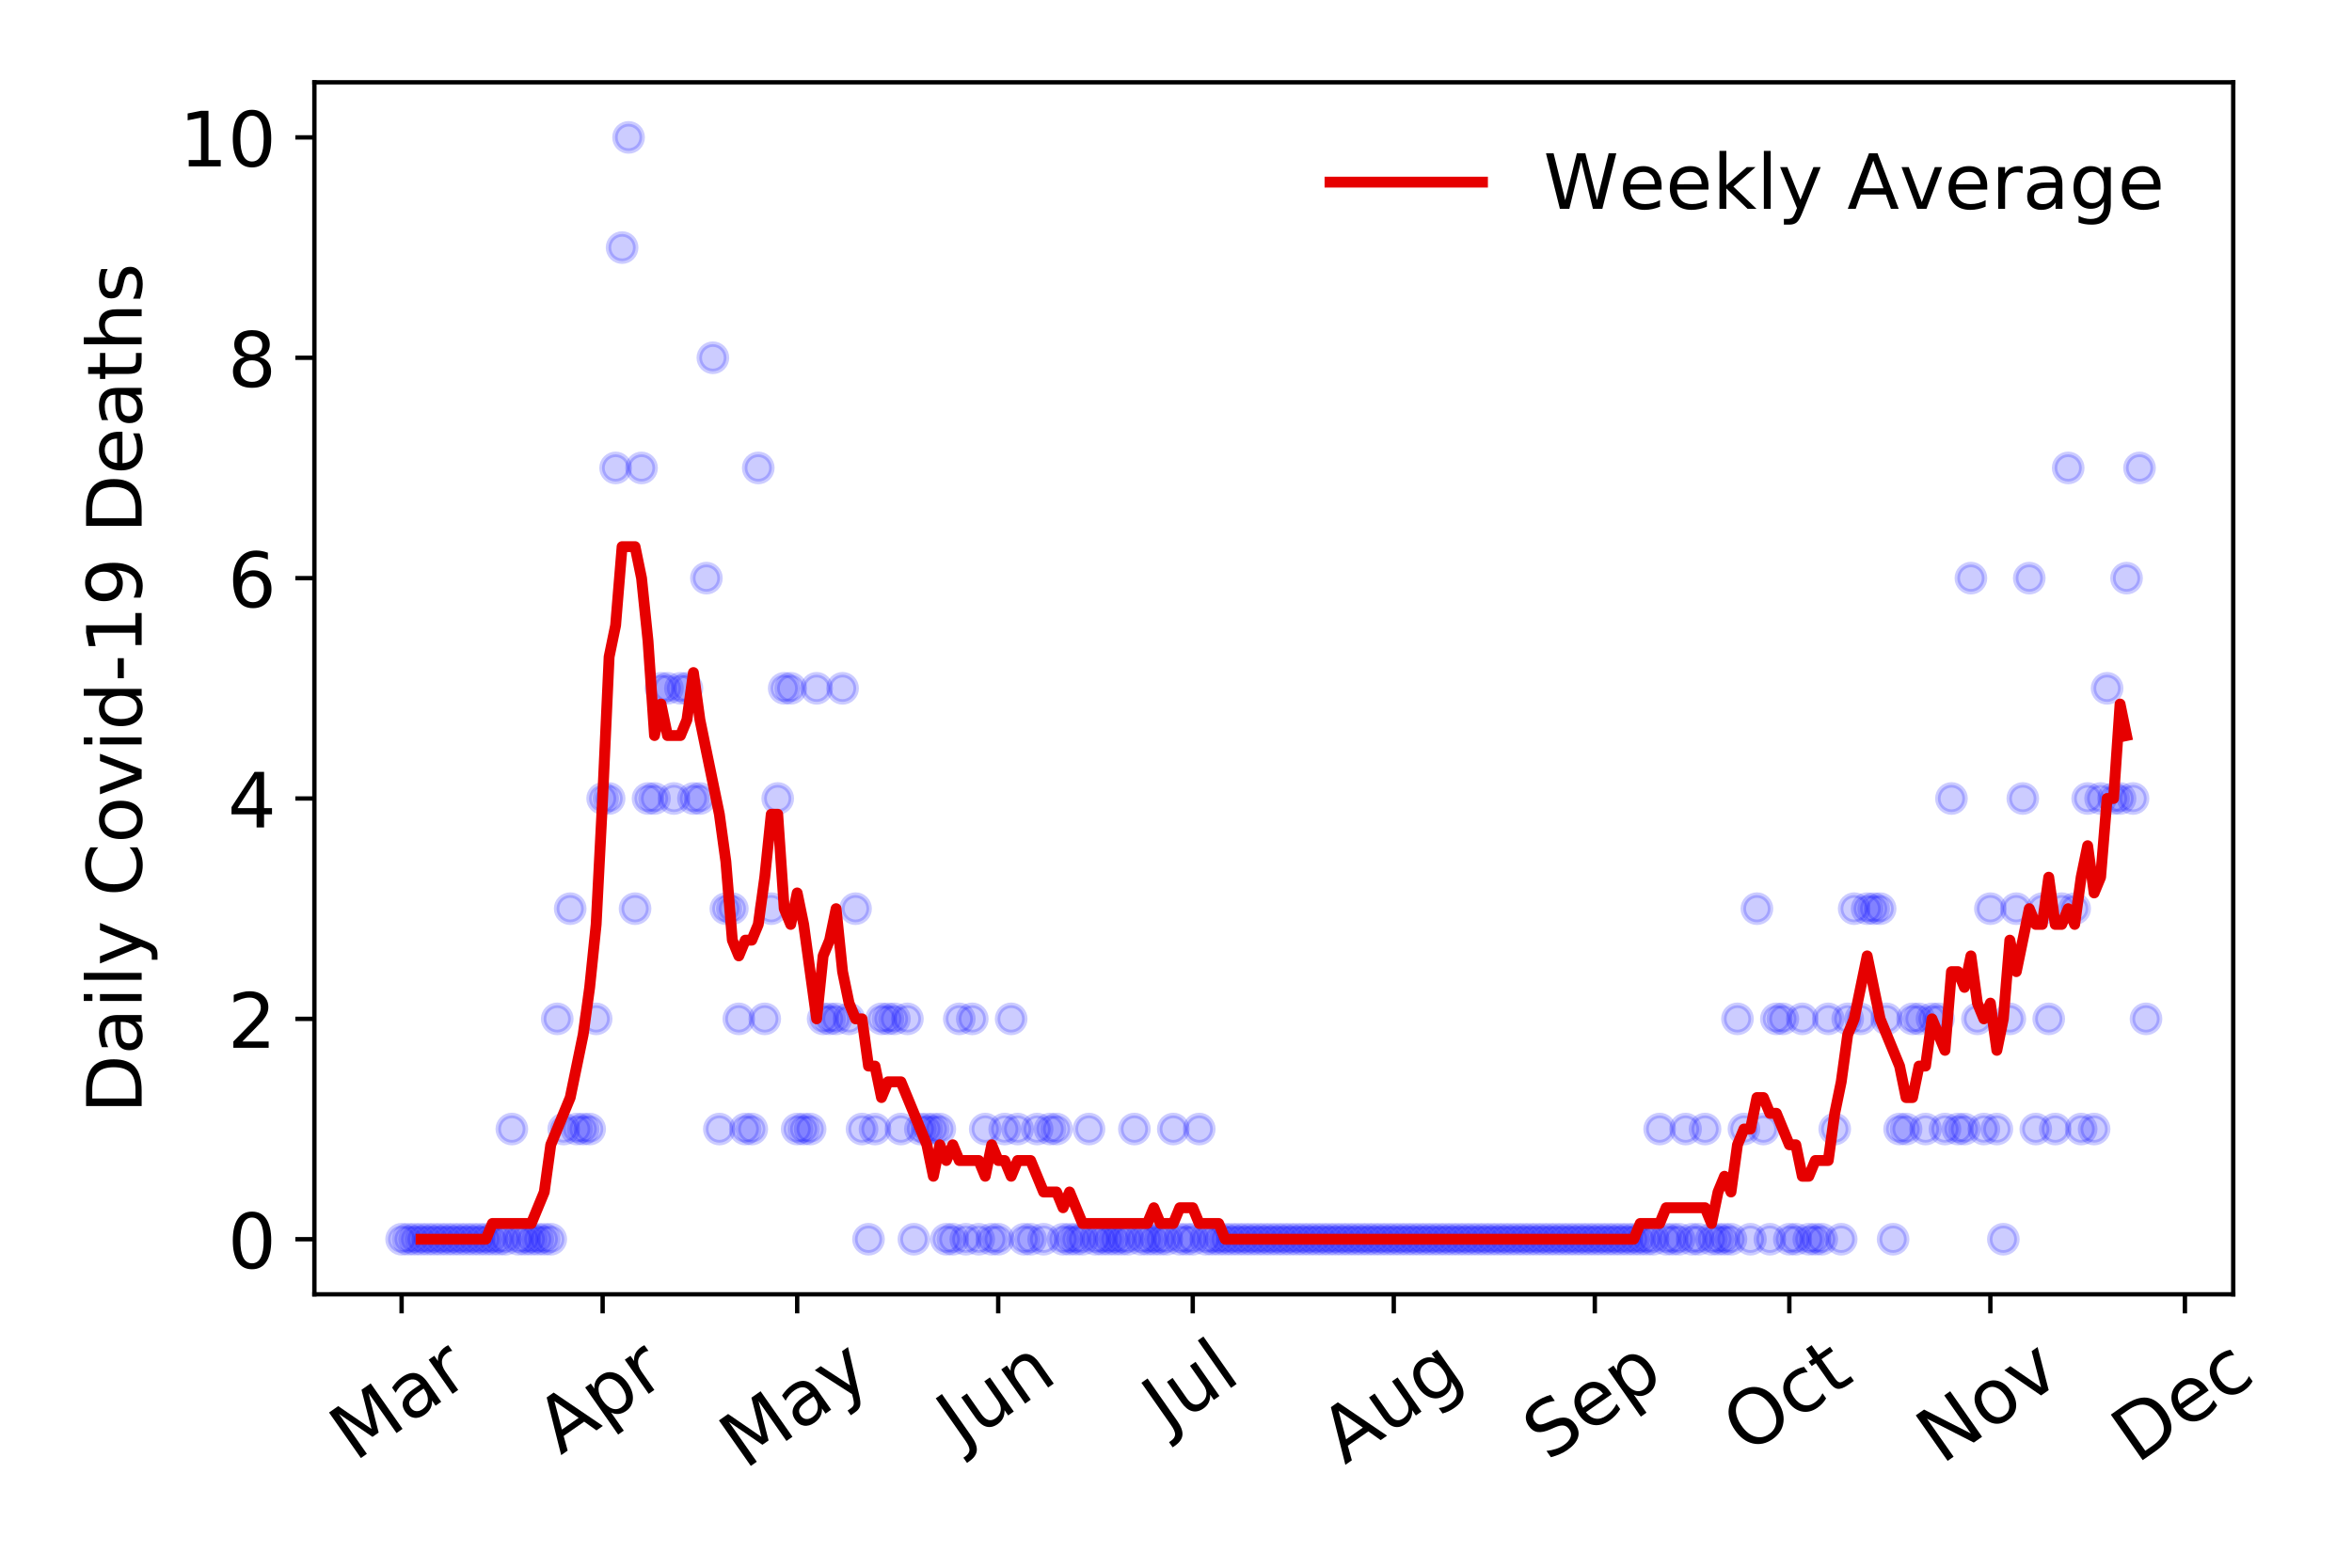 <?xml version="1.0" encoding="utf-8" standalone="no"?>
<!DOCTYPE svg PUBLIC "-//W3C//DTD SVG 1.1//EN"
  "http://www.w3.org/Graphics/SVG/1.1/DTD/svg11.dtd">
<!-- Created with matplotlib (https://matplotlib.org/) -->
<svg height="288pt" version="1.1" viewBox="0 0 432 288" width="432pt" xmlns="http://www.w3.org/2000/svg" xmlns:xlink="http://www.w3.org/1999/xlink">
 <defs>
  <style type="text/css">
*{stroke-linecap:butt;stroke-linejoin:round;}
  </style>
 </defs>
 <g id="figure_1">
  <g id="patch_1">
   <path d="M 0 288 
L 432 288 
L 432 0 
L 0 0 
z
" style="fill:#ffffff;"/>
  </g>
  <g id="axes_1">
   <g id="patch_2">
    <path d="M 57.745 237.778 
L 410.185 237.778 
L 410.185 15.12 
L 57.745 15.12 
z
" style="fill:#ffffff;"/>
   </g>
   <g id="matplotlib.axis_1">
    <g id="xtick_1">
     <g id="line2d_1">
      <defs>
       <path d="M 0 0 
L 0 3.5 
" id="md335d63d9e" style="stroke:#000000;stroke-width:0.8;"/>
      </defs>
      <g>
       <use style="stroke:#000000;stroke-width:0.8;" x="73.765" xlink:href="#md335d63d9e" y="237.778"/>
      </g>
     </g>
     <g id="text_1">
      <!-- Mar -->
      <defs>
       <path d="M 9.812 72.906 
L 24.516 72.906 
L 43.109 23.297 
L 61.812 72.906 
L 76.516 72.906 
L 76.516 0 
L 66.891 0 
L 66.891 64.016 
L 48.094 14.016 
L 38.188 14.016 
L 19.391 64.016 
L 19.391 0 
L 9.812 0 
z
" id="DejaVuSans-77"/>
       <path d="M 34.281 27.484 
Q 23.391 27.484 19.188 25 
Q 14.984 22.516 14.984 16.5 
Q 14.984 11.719 18.141 8.906 
Q 21.297 6.109 26.703 6.109 
Q 34.188 6.109 38.703 11.406 
Q 43.219 16.703 43.219 25.484 
L 43.219 27.484 
z
M 52.203 31.203 
L 52.203 0 
L 43.219 0 
L 43.219 8.297 
Q 40.141 3.328 35.547 0.953 
Q 30.953 -1.422 24.312 -1.422 
Q 15.922 -1.422 10.953 3.297 
Q 6 8.016 6 15.922 
Q 6 25.141 12.172 29.828 
Q 18.359 34.516 30.609 34.516 
L 43.219 34.516 
L 43.219 35.406 
Q 43.219 41.609 39.141 45 
Q 35.062 48.391 27.688 48.391 
Q 23 48.391 18.547 47.266 
Q 14.109 46.141 10.016 43.891 
L 10.016 52.203 
Q 14.938 54.109 19.578 55.047 
Q 24.219 56 28.609 56 
Q 40.484 56 46.344 49.844 
Q 52.203 43.703 52.203 31.203 
z
" id="DejaVuSans-97"/>
       <path d="M 41.109 46.297 
Q 39.594 47.172 37.812 47.578 
Q 36.031 48 33.891 48 
Q 26.266 48 22.188 43.047 
Q 18.109 38.094 18.109 28.812 
L 18.109 0 
L 9.078 0 
L 9.078 54.688 
L 18.109 54.688 
L 18.109 46.188 
Q 20.953 51.172 25.484 53.578 
Q 30.031 56 36.531 56 
Q 37.453 56 38.578 55.875 
Q 39.703 55.766 41.062 55.516 
z
" id="DejaVuSans-114"/>
      </defs>
      <g transform="translate(65.162 268.643)rotate(-35)scale(0.14 -0.14)">
       <use xlink:href="#DejaVuSans-77"/>
       <use x="86.279" xlink:href="#DejaVuSans-97"/>
       <use x="147.559" xlink:href="#DejaVuSans-114"/>
      </g>
     </g>
    </g>
    <g id="xtick_2">
     <g id="line2d_2">
      <g>
       <use style="stroke:#000000;stroke-width:0.8;" x="110.688" xlink:href="#md335d63d9e" y="237.778"/>
      </g>
     </g>
     <g id="text_2">
      <!-- Apr -->
      <defs>
       <path d="M 34.188 63.188 
L 20.797 26.906 
L 47.609 26.906 
z
M 28.609 72.906 
L 39.797 72.906 
L 67.578 0 
L 57.328 0 
L 50.688 18.703 
L 17.828 18.703 
L 11.188 0 
L 0.781 0 
z
" id="DejaVuSans-65"/>
       <path d="M 18.109 8.203 
L 18.109 -20.797 
L 9.078 -20.797 
L 9.078 54.688 
L 18.109 54.688 
L 18.109 46.391 
Q 20.953 51.266 25.266 53.625 
Q 29.594 56 35.594 56 
Q 45.562 56 51.781 48.094 
Q 58.016 40.188 58.016 27.297 
Q 58.016 14.406 51.781 6.484 
Q 45.562 -1.422 35.594 -1.422 
Q 29.594 -1.422 25.266 0.953 
Q 20.953 3.328 18.109 8.203 
z
M 48.688 27.297 
Q 48.688 37.203 44.609 42.844 
Q 40.531 48.484 33.406 48.484 
Q 26.266 48.484 22.188 42.844 
Q 18.109 37.203 18.109 27.297 
Q 18.109 17.391 22.188 11.75 
Q 26.266 6.109 33.406 6.109 
Q 40.531 6.109 44.609 11.75 
Q 48.688 17.391 48.688 27.297 
z
" id="DejaVuSans-112"/>
      </defs>
      <g transform="translate(102.984 267.384)rotate(-35)scale(0.14 -0.14)">
       <use xlink:href="#DejaVuSans-65"/>
       <use x="68.408" xlink:href="#DejaVuSans-112"/>
       <use x="131.885" xlink:href="#DejaVuSans-114"/>
      </g>
     </g>
    </g>
    <g id="xtick_3">
     <g id="line2d_3">
      <g>
       <use style="stroke:#000000;stroke-width:0.8;" x="146.421" xlink:href="#md335d63d9e" y="237.778"/>
      </g>
     </g>
     <g id="text_3">
      <!-- May -->
      <defs>
       <path d="M 32.172 -5.078 
Q 28.375 -14.844 24.75 -17.812 
Q 21.141 -20.797 15.094 -20.797 
L 7.906 -20.797 
L 7.906 -13.281 
L 13.188 -13.281 
Q 16.891 -13.281 18.938 -11.516 
Q 21 -9.766 23.484 -3.219 
L 25.094 0.875 
L 2.984 54.688 
L 12.5 54.688 
L 29.594 11.922 
L 46.688 54.688 
L 56.203 54.688 
z
" id="DejaVuSans-121"/>
      </defs>
      <g transform="translate(136.781 270.094)rotate(-35)scale(0.14 -0.14)">
       <use xlink:href="#DejaVuSans-77"/>
       <use x="86.279" xlink:href="#DejaVuSans-97"/>
       <use x="147.559" xlink:href="#DejaVuSans-121"/>
      </g>
     </g>
    </g>
    <g id="xtick_4">
     <g id="line2d_4">
      <g>
       <use style="stroke:#000000;stroke-width:0.8;" x="183.344" xlink:href="#md335d63d9e" y="237.778"/>
      </g>
     </g>
     <g id="text_4">
      <!-- Jun -->
      <defs>
       <path d="M 9.812 72.906 
L 19.672 72.906 
L 19.672 5.078 
Q 19.672 -8.109 14.672 -14.062 
Q 9.672 -20.016 -1.422 -20.016 
L -5.172 -20.016 
L -5.172 -11.719 
L -2.094 -11.719 
Q 4.438 -11.719 7.125 -8.047 
Q 9.812 -4.391 9.812 5.078 
z
" id="DejaVuSans-74"/>
       <path d="M 8.5 21.578 
L 8.5 54.688 
L 17.484 54.688 
L 17.484 21.922 
Q 17.484 14.156 20.5 10.266 
Q 23.531 6.391 29.594 6.391 
Q 36.859 6.391 41.078 11.031 
Q 45.312 15.672 45.312 23.688 
L 45.312 54.688 
L 54.297 54.688 
L 54.297 0 
L 45.312 0 
L 45.312 8.406 
Q 42.047 3.422 37.719 1 
Q 33.406 -1.422 27.688 -1.422 
Q 18.266 -1.422 13.375 4.438 
Q 8.5 10.297 8.5 21.578 
z
M 31.109 56 
z
" id="DejaVuSans-117"/>
       <path d="M 54.891 33.016 
L 54.891 0 
L 45.906 0 
L 45.906 32.719 
Q 45.906 40.484 42.875 44.328 
Q 39.844 48.188 33.797 48.188 
Q 26.516 48.188 22.312 43.547 
Q 18.109 38.922 18.109 30.906 
L 18.109 0 
L 9.078 0 
L 9.078 54.688 
L 18.109 54.688 
L 18.109 46.188 
Q 21.344 51.125 25.703 53.562 
Q 30.078 56 35.797 56 
Q 45.219 56 50.047 50.172 
Q 54.891 44.344 54.891 33.016 
z
" id="DejaVuSans-110"/>
      </defs>
      <g transform="translate(176.6 266.039)rotate(-35)scale(0.14 -0.14)">
       <use xlink:href="#DejaVuSans-74"/>
       <use x="29.492" xlink:href="#DejaVuSans-117"/>
       <use x="92.871" xlink:href="#DejaVuSans-110"/>
      </g>
     </g>
    </g>
    <g id="xtick_5">
     <g id="line2d_5">
      <g>
       <use style="stroke:#000000;stroke-width:0.8;" x="219.076" xlink:href="#md335d63d9e" y="237.778"/>
      </g>
     </g>
     <g id="text_5">
      <!-- Jul -->
      <defs>
       <path d="M 9.422 75.984 
L 18.406 75.984 
L 18.406 0 
L 9.422 0 
z
" id="DejaVuSans-108"/>
      </defs>
      <g transform="translate(214.374 263.181)rotate(-35)scale(0.14 -0.14)">
       <use xlink:href="#DejaVuSans-74"/>
       <use x="29.492" xlink:href="#DejaVuSans-117"/>
       <use x="92.871" xlink:href="#DejaVuSans-108"/>
      </g>
     </g>
    </g>
    <g id="xtick_6">
     <g id="line2d_6">
      <g>
       <use style="stroke:#000000;stroke-width:0.8;" x="256" xlink:href="#md335d63d9e" y="237.778"/>
      </g>
     </g>
     <g id="text_6">
      <!-- Aug -->
      <defs>
       <path d="M 45.406 27.984 
Q 45.406 37.75 41.375 43.109 
Q 37.359 48.484 30.078 48.484 
Q 22.859 48.484 18.828 43.109 
Q 14.797 37.75 14.797 27.984 
Q 14.797 18.266 18.828 12.891 
Q 22.859 7.516 30.078 7.516 
Q 37.359 7.516 41.375 12.891 
Q 45.406 18.266 45.406 27.984 
z
M 54.391 6.781 
Q 54.391 -7.172 48.188 -13.984 
Q 42 -20.797 29.203 -20.797 
Q 24.469 -20.797 20.266 -20.094 
Q 16.062 -19.391 12.109 -17.922 
L 12.109 -9.188 
Q 16.062 -11.328 19.922 -12.344 
Q 23.781 -13.375 27.781 -13.375 
Q 36.625 -13.375 41.016 -8.766 
Q 45.406 -4.156 45.406 5.172 
L 45.406 9.625 
Q 42.625 4.781 38.281 2.391 
Q 33.938 0 27.875 0 
Q 17.828 0 11.672 7.656 
Q 5.516 15.328 5.516 27.984 
Q 5.516 40.672 11.672 48.328 
Q 17.828 56 27.875 56 
Q 33.938 56 38.281 53.609 
Q 42.625 51.219 45.406 46.391 
L 45.406 54.688 
L 54.391 54.688 
z
" id="DejaVuSans-103"/>
      </defs>
      <g transform="translate(247.019 269.172)rotate(-35)scale(0.14 -0.14)">
       <use xlink:href="#DejaVuSans-65"/>
       <use x="68.408" xlink:href="#DejaVuSans-117"/>
       <use x="131.787" xlink:href="#DejaVuSans-103"/>
      </g>
     </g>
    </g>
    <g id="xtick_7">
     <g id="line2d_7">
      <g>
       <use style="stroke:#000000;stroke-width:0.8;" x="292.923" xlink:href="#md335d63d9e" y="237.778"/>
      </g>
     </g>
     <g id="text_7">
      <!-- Sep -->
      <defs>
       <path d="M 53.516 70.516 
L 53.516 60.891 
Q 47.906 63.578 42.922 64.891 
Q 37.938 66.219 33.297 66.219 
Q 25.25 66.219 20.875 63.094 
Q 16.5 59.969 16.5 54.203 
Q 16.5 49.359 19.406 46.891 
Q 22.312 44.438 30.422 42.922 
L 36.375 41.703 
Q 47.406 39.594 52.656 34.297 
Q 57.906 29 57.906 20.125 
Q 57.906 9.516 50.797 4.047 
Q 43.703 -1.422 29.984 -1.422 
Q 24.812 -1.422 18.969 -0.25 
Q 13.141 0.922 6.891 3.219 
L 6.891 13.375 
Q 12.891 10.016 18.656 8.297 
Q 24.422 6.594 29.984 6.594 
Q 38.422 6.594 43.016 9.906 
Q 47.609 13.234 47.609 19.391 
Q 47.609 24.75 44.312 27.781 
Q 41.016 30.812 33.5 32.328 
L 27.484 33.5 
Q 16.453 35.688 11.516 40.375 
Q 6.594 45.062 6.594 53.422 
Q 6.594 63.094 13.406 68.656 
Q 20.219 74.219 32.172 74.219 
Q 37.312 74.219 42.625 73.281 
Q 47.953 72.359 53.516 70.516 
z
" id="DejaVuSans-83"/>
       <path d="M 56.203 29.594 
L 56.203 25.203 
L 14.891 25.203 
Q 15.484 15.922 20.484 11.062 
Q 25.484 6.203 34.422 6.203 
Q 39.594 6.203 44.453 7.469 
Q 49.312 8.734 54.109 11.281 
L 54.109 2.781 
Q 49.266 0.734 44.188 -0.344 
Q 39.109 -1.422 33.891 -1.422 
Q 20.797 -1.422 13.156 6.188 
Q 5.516 13.812 5.516 26.812 
Q 5.516 40.234 12.766 48.109 
Q 20.016 56 32.328 56 
Q 43.359 56 49.781 48.891 
Q 56.203 41.797 56.203 29.594 
z
M 47.219 32.234 
Q 47.125 39.594 43.094 43.984 
Q 39.062 48.391 32.422 48.391 
Q 24.906 48.391 20.391 44.141 
Q 15.875 39.891 15.188 32.172 
z
" id="DejaVuSans-101"/>
      </defs>
      <g transform="translate(284.33 268.629)rotate(-35)scale(0.14 -0.14)">
       <use xlink:href="#DejaVuSans-83"/>
       <use x="63.477" xlink:href="#DejaVuSans-101"/>
       <use x="125" xlink:href="#DejaVuSans-112"/>
      </g>
     </g>
    </g>
    <g id="xtick_8">
     <g id="line2d_8">
      <g>
       <use style="stroke:#000000;stroke-width:0.8;" x="328.655" xlink:href="#md335d63d9e" y="237.778"/>
      </g>
     </g>
     <g id="text_8">
      <!-- Oct -->
      <defs>
       <path d="M 39.406 66.219 
Q 28.656 66.219 22.328 58.203 
Q 16.016 50.203 16.016 36.375 
Q 16.016 22.609 22.328 14.594 
Q 28.656 6.594 39.406 6.594 
Q 50.141 6.594 56.422 14.594 
Q 62.703 22.609 62.703 36.375 
Q 62.703 50.203 56.422 58.203 
Q 50.141 66.219 39.406 66.219 
z
M 39.406 74.219 
Q 54.734 74.219 63.906 63.938 
Q 73.094 53.656 73.094 36.375 
Q 73.094 19.141 63.906 8.859 
Q 54.734 -1.422 39.406 -1.422 
Q 24.031 -1.422 14.812 8.828 
Q 5.609 19.094 5.609 36.375 
Q 5.609 53.656 14.812 63.938 
Q 24.031 74.219 39.406 74.219 
z
" id="DejaVuSans-79"/>
       <path d="M 48.781 52.594 
L 48.781 44.188 
Q 44.969 46.297 41.141 47.344 
Q 37.312 48.391 33.406 48.391 
Q 24.656 48.391 19.812 42.844 
Q 14.984 37.312 14.984 27.297 
Q 14.984 17.281 19.812 11.734 
Q 24.656 6.203 33.406 6.203 
Q 37.312 6.203 41.141 7.25 
Q 44.969 8.297 48.781 10.406 
L 48.781 2.094 
Q 45.016 0.344 40.984 -0.531 
Q 36.969 -1.422 32.422 -1.422 
Q 20.062 -1.422 12.781 6.344 
Q 5.516 14.109 5.516 27.297 
Q 5.516 40.672 12.859 48.328 
Q 20.219 56 33.016 56 
Q 37.156 56 41.109 55.141 
Q 45.062 54.297 48.781 52.594 
z
" id="DejaVuSans-99"/>
       <path d="M 18.312 70.219 
L 18.312 54.688 
L 36.812 54.688 
L 36.812 47.703 
L 18.312 47.703 
L 18.312 18.016 
Q 18.312 11.328 20.141 9.422 
Q 21.969 7.516 27.594 7.516 
L 36.812 7.516 
L 36.812 0 
L 27.594 0 
Q 17.188 0 13.234 3.875 
Q 9.281 7.766 9.281 18.016 
L 9.281 47.703 
L 2.688 47.703 
L 2.688 54.688 
L 9.281 54.688 
L 9.281 70.219 
z
" id="DejaVuSans-116"/>
      </defs>
      <g transform="translate(320.957 267.377)rotate(-35)scale(0.14 -0.14)">
       <use xlink:href="#DejaVuSans-79"/>
       <use x="78.711" xlink:href="#DejaVuSans-99"/>
       <use x="133.691" xlink:href="#DejaVuSans-116"/>
      </g>
     </g>
    </g>
    <g id="xtick_9">
     <g id="line2d_9">
      <g>
       <use style="stroke:#000000;stroke-width:0.8;" x="365.579" xlink:href="#md335d63d9e" y="237.778"/>
      </g>
     </g>
     <g id="text_9">
      <!-- Nov -->
      <defs>
       <path d="M 9.812 72.906 
L 23.094 72.906 
L 55.422 11.922 
L 55.422 72.906 
L 64.984 72.906 
L 64.984 0 
L 51.703 0 
L 19.391 60.984 
L 19.391 0 
L 9.812 0 
z
" id="DejaVuSans-78"/>
       <path d="M 30.609 48.391 
Q 23.391 48.391 19.188 42.75 
Q 14.984 37.109 14.984 27.297 
Q 14.984 17.484 19.156 11.844 
Q 23.344 6.203 30.609 6.203 
Q 37.797 6.203 41.984 11.859 
Q 46.188 17.531 46.188 27.297 
Q 46.188 37.016 41.984 42.703 
Q 37.797 48.391 30.609 48.391 
z
M 30.609 56 
Q 42.328 56 49.016 48.375 
Q 55.719 40.766 55.719 27.297 
Q 55.719 13.875 49.016 6.219 
Q 42.328 -1.422 30.609 -1.422 
Q 18.844 -1.422 12.172 6.219 
Q 5.516 13.875 5.516 27.297 
Q 5.516 40.766 12.172 48.375 
Q 18.844 56 30.609 56 
z
" id="DejaVuSans-111"/>
       <path d="M 2.984 54.688 
L 12.5 54.688 
L 29.594 8.797 
L 46.688 54.688 
L 56.203 54.688 
L 35.688 0 
L 23.484 0 
z
" id="DejaVuSans-118"/>
      </defs>
      <g transform="translate(356.602 269.166)rotate(-35)scale(0.14 -0.14)">
       <use xlink:href="#DejaVuSans-78"/>
       <use x="74.805" xlink:href="#DejaVuSans-111"/>
       <use x="135.986" xlink:href="#DejaVuSans-118"/>
      </g>
     </g>
    </g>
    <g id="xtick_10">
     <g id="line2d_10">
      <g>
       <use style="stroke:#000000;stroke-width:0.8;" x="401.311" xlink:href="#md335d63d9e" y="237.778"/>
      </g>
     </g>
     <g id="text_10">
      <!-- Dec -->
      <defs>
       <path d="M 19.672 64.797 
L 19.672 8.109 
L 31.594 8.109 
Q 46.688 8.109 53.688 14.938 
Q 60.688 21.781 60.688 36.531 
Q 60.688 51.172 53.688 57.984 
Q 46.688 64.797 31.594 64.797 
z
M 9.812 72.906 
L 30.078 72.906 
Q 51.266 72.906 61.172 64.094 
Q 71.094 55.281 71.094 36.531 
Q 71.094 17.672 61.125 8.828 
Q 51.172 0 30.078 0 
L 9.812 0 
z
" id="DejaVuSans-68"/>
      </defs>
      <g transform="translate(392.431 269.032)rotate(-35)scale(0.14 -0.14)">
       <use xlink:href="#DejaVuSans-68"/>
       <use x="77.002" xlink:href="#DejaVuSans-101"/>
       <use x="138.525" xlink:href="#DejaVuSans-99"/>
      </g>
     </g>
    </g>
   </g>
   <g id="matplotlib.axis_2">
    <g id="ytick_1">
     <g id="line2d_11">
      <defs>
       <path d="M 0 0 
L -3.5 0 
" id="m5f0756091e" style="stroke:#000000;stroke-width:0.8;"/>
      </defs>
      <g>
       <use style="stroke:#000000;stroke-width:0.8;" x="57.745" xlink:href="#m5f0756091e" y="227.657"/>
      </g>
     </g>
     <g id="text_11">
      <!-- 0 -->
      <defs>
       <path d="M 31.781 66.406 
Q 24.172 66.406 20.328 58.906 
Q 16.5 51.422 16.5 36.375 
Q 16.5 21.391 20.328 13.891 
Q 24.172 6.391 31.781 6.391 
Q 39.453 6.391 43.281 13.891 
Q 47.125 21.391 47.125 36.375 
Q 47.125 51.422 43.281 58.906 
Q 39.453 66.406 31.781 66.406 
z
M 31.781 74.219 
Q 44.047 74.219 50.516 64.516 
Q 56.984 54.828 56.984 36.375 
Q 56.984 17.969 50.516 8.266 
Q 44.047 -1.422 31.781 -1.422 
Q 19.531 -1.422 13.062 8.266 
Q 6.594 17.969 6.594 36.375 
Q 6.594 54.828 13.062 64.516 
Q 19.531 74.219 31.781 74.219 
z
" id="DejaVuSans-48"/>
      </defs>
      <g transform="translate(41.837 232.976)scale(0.14 -0.14)">
       <use xlink:href="#DejaVuSans-48"/>
      </g>
     </g>
    </g>
    <g id="ytick_2">
     <g id="line2d_12">
      <g>
       <use style="stroke:#000000;stroke-width:0.8;" x="57.745" xlink:href="#m5f0756091e" y="187.174"/>
      </g>
     </g>
     <g id="text_12">
      <!-- 2 -->
      <defs>
       <path d="M 19.188 8.297 
L 53.609 8.297 
L 53.609 0 
L 7.328 0 
L 7.328 8.297 
Q 12.938 14.109 22.625 23.891 
Q 32.328 33.688 34.812 36.531 
Q 39.547 41.844 41.422 45.531 
Q 43.312 49.219 43.312 52.781 
Q 43.312 58.594 39.234 62.25 
Q 35.156 65.922 28.609 65.922 
Q 23.969 65.922 18.812 64.312 
Q 13.672 62.703 7.812 59.422 
L 7.812 69.391 
Q 13.766 71.781 18.938 73 
Q 24.125 74.219 28.422 74.219 
Q 39.75 74.219 46.484 68.547 
Q 53.219 62.891 53.219 53.422 
Q 53.219 48.922 51.531 44.891 
Q 49.859 40.875 45.406 35.406 
Q 44.188 33.984 37.641 27.219 
Q 31.109 20.453 19.188 8.297 
z
" id="DejaVuSans-50"/>
      </defs>
      <g transform="translate(41.837 192.493)scale(0.14 -0.14)">
       <use xlink:href="#DejaVuSans-50"/>
      </g>
     </g>
    </g>
    <g id="ytick_3">
     <g id="line2d_13">
      <g>
       <use style="stroke:#000000;stroke-width:0.8;" x="57.745" xlink:href="#m5f0756091e" y="146.691"/>
      </g>
     </g>
     <g id="text_13">
      <!-- 4 -->
      <defs>
       <path d="M 37.797 64.312 
L 12.891 25.391 
L 37.797 25.391 
z
M 35.203 72.906 
L 47.609 72.906 
L 47.609 25.391 
L 58.016 25.391 
L 58.016 17.188 
L 47.609 17.188 
L 47.609 0 
L 37.797 0 
L 37.797 17.188 
L 4.891 17.188 
L 4.891 26.703 
z
" id="DejaVuSans-52"/>
      </defs>
      <g transform="translate(41.837 152.01)scale(0.14 -0.14)">
       <use xlink:href="#DejaVuSans-52"/>
      </g>
     </g>
    </g>
    <g id="ytick_4">
     <g id="line2d_14">
      <g>
       <use style="stroke:#000000;stroke-width:0.8;" x="57.745" xlink:href="#m5f0756091e" y="106.207"/>
      </g>
     </g>
     <g id="text_14">
      <!-- 6 -->
      <defs>
       <path d="M 33.016 40.375 
Q 26.375 40.375 22.484 35.828 
Q 18.609 31.297 18.609 23.391 
Q 18.609 15.531 22.484 10.953 
Q 26.375 6.391 33.016 6.391 
Q 39.656 6.391 43.531 10.953 
Q 47.406 15.531 47.406 23.391 
Q 47.406 31.297 43.531 35.828 
Q 39.656 40.375 33.016 40.375 
z
M 52.594 71.297 
L 52.594 62.312 
Q 48.875 64.062 45.094 64.984 
Q 41.312 65.922 37.594 65.922 
Q 27.828 65.922 22.672 59.328 
Q 17.531 52.734 16.797 39.406 
Q 19.672 43.656 24.016 45.922 
Q 28.375 48.188 33.594 48.188 
Q 44.578 48.188 50.953 41.516 
Q 57.328 34.859 57.328 23.391 
Q 57.328 12.156 50.688 5.359 
Q 44.047 -1.422 33.016 -1.422 
Q 20.359 -1.422 13.672 8.266 
Q 6.984 17.969 6.984 36.375 
Q 6.984 53.656 15.188 63.938 
Q 23.391 74.219 37.203 74.219 
Q 40.922 74.219 44.703 73.484 
Q 48.484 72.75 52.594 71.297 
z
" id="DejaVuSans-54"/>
      </defs>
      <g transform="translate(41.837 111.526)scale(0.14 -0.14)">
       <use xlink:href="#DejaVuSans-54"/>
      </g>
     </g>
    </g>
    <g id="ytick_5">
     <g id="line2d_15">
      <g>
       <use style="stroke:#000000;stroke-width:0.8;" x="57.745" xlink:href="#m5f0756091e" y="65.724"/>
      </g>
     </g>
     <g id="text_15">
      <!-- 8 -->
      <defs>
       <path d="M 31.781 34.625 
Q 24.75 34.625 20.719 30.859 
Q 16.703 27.094 16.703 20.516 
Q 16.703 13.922 20.719 10.156 
Q 24.75 6.391 31.781 6.391 
Q 38.812 6.391 42.859 10.172 
Q 46.922 13.969 46.922 20.516 
Q 46.922 27.094 42.891 30.859 
Q 38.875 34.625 31.781 34.625 
z
M 21.922 38.812 
Q 15.578 40.375 12.031 44.719 
Q 8.5 49.078 8.5 55.328 
Q 8.5 64.062 14.719 69.141 
Q 20.953 74.219 31.781 74.219 
Q 42.672 74.219 48.875 69.141 
Q 55.078 64.062 55.078 55.328 
Q 55.078 49.078 51.531 44.719 
Q 48 40.375 41.703 38.812 
Q 48.828 37.156 52.797 32.312 
Q 56.781 27.484 56.781 20.516 
Q 56.781 9.906 50.312 4.234 
Q 43.844 -1.422 31.781 -1.422 
Q 19.734 -1.422 13.25 4.234 
Q 6.781 9.906 6.781 20.516 
Q 6.781 27.484 10.781 32.312 
Q 14.797 37.156 21.922 38.812 
z
M 18.312 54.391 
Q 18.312 48.734 21.844 45.562 
Q 25.391 42.391 31.781 42.391 
Q 38.141 42.391 41.719 45.562 
Q 45.312 48.734 45.312 54.391 
Q 45.312 60.062 41.719 63.234 
Q 38.141 66.406 31.781 66.406 
Q 25.391 66.406 21.844 63.234 
Q 18.312 60.062 18.312 54.391 
z
" id="DejaVuSans-56"/>
      </defs>
      <g transform="translate(41.837 71.043)scale(0.14 -0.14)">
       <use xlink:href="#DejaVuSans-56"/>
      </g>
     </g>
    </g>
    <g id="ytick_6">
     <g id="line2d_16">
      <g>
       <use style="stroke:#000000;stroke-width:0.8;" x="57.745" xlink:href="#m5f0756091e" y="25.241"/>
      </g>
     </g>
     <g id="text_16">
      <!-- 10 -->
      <defs>
       <path d="M 12.406 8.297 
L 28.516 8.297 
L 28.516 63.922 
L 10.984 60.406 
L 10.984 69.391 
L 28.422 72.906 
L 38.281 72.906 
L 38.281 8.297 
L 54.391 8.297 
L 54.391 0 
L 12.406 0 
z
" id="DejaVuSans-49"/>
      </defs>
      <g transform="translate(32.93 30.56)scale(0.14 -0.14)">
       <use xlink:href="#DejaVuSans-49"/>
       <use x="63.623" xlink:href="#DejaVuSans-48"/>
      </g>
     </g>
    </g>
    <g id="text_17">
     <!-- Daily Covid-19 Deaths -->
     <defs>
      <path d="M 9.422 54.688 
L 18.406 54.688 
L 18.406 0 
L 9.422 0 
z
M 9.422 75.984 
L 18.406 75.984 
L 18.406 64.594 
L 9.422 64.594 
z
" id="DejaVuSans-105"/>
      <path id="DejaVuSans-32"/>
      <path d="M 64.406 67.281 
L 64.406 56.891 
Q 59.422 61.531 53.781 63.812 
Q 48.141 66.109 41.797 66.109 
Q 29.297 66.109 22.656 58.469 
Q 16.016 50.828 16.016 36.375 
Q 16.016 21.969 22.656 14.328 
Q 29.297 6.688 41.797 6.688 
Q 48.141 6.688 53.781 8.984 
Q 59.422 11.281 64.406 15.922 
L 64.406 5.609 
Q 59.234 2.094 53.438 0.328 
Q 47.656 -1.422 41.219 -1.422 
Q 24.656 -1.422 15.125 8.703 
Q 5.609 18.844 5.609 36.375 
Q 5.609 53.953 15.125 64.078 
Q 24.656 74.219 41.219 74.219 
Q 47.75 74.219 53.531 72.484 
Q 59.328 70.75 64.406 67.281 
z
" id="DejaVuSans-67"/>
      <path d="M 45.406 46.391 
L 45.406 75.984 
L 54.391 75.984 
L 54.391 0 
L 45.406 0 
L 45.406 8.203 
Q 42.578 3.328 38.25 0.953 
Q 33.938 -1.422 27.875 -1.422 
Q 17.969 -1.422 11.734 6.484 
Q 5.516 14.406 5.516 27.297 
Q 5.516 40.188 11.734 48.094 
Q 17.969 56 27.875 56 
Q 33.938 56 38.25 53.625 
Q 42.578 51.266 45.406 46.391 
z
M 14.797 27.297 
Q 14.797 17.391 18.875 11.75 
Q 22.953 6.109 30.078 6.109 
Q 37.203 6.109 41.297 11.75 
Q 45.406 17.391 45.406 27.297 
Q 45.406 37.203 41.297 42.844 
Q 37.203 48.484 30.078 48.484 
Q 22.953 48.484 18.875 42.844 
Q 14.797 37.203 14.797 27.297 
z
" id="DejaVuSans-100"/>
      <path d="M 4.891 31.391 
L 31.203 31.391 
L 31.203 23.391 
L 4.891 23.391 
z
" id="DejaVuSans-45"/>
      <path d="M 10.984 1.516 
L 10.984 10.5 
Q 14.703 8.734 18.5 7.812 
Q 22.312 6.891 25.984 6.891 
Q 35.75 6.891 40.891 13.453 
Q 46.047 20.016 46.781 33.406 
Q 43.953 29.203 39.594 26.953 
Q 35.25 24.703 29.984 24.703 
Q 19.047 24.703 12.672 31.312 
Q 6.297 37.938 6.297 49.422 
Q 6.297 60.641 12.938 67.422 
Q 19.578 74.219 30.609 74.219 
Q 43.266 74.219 49.922 64.516 
Q 56.594 54.828 56.594 36.375 
Q 56.594 19.141 48.406 8.859 
Q 40.234 -1.422 26.422 -1.422 
Q 22.703 -1.422 18.891 -0.688 
Q 15.094 0.047 10.984 1.516 
z
M 30.609 32.422 
Q 37.25 32.422 41.125 36.953 
Q 45.016 41.5 45.016 49.422 
Q 45.016 57.281 41.125 61.844 
Q 37.25 66.406 30.609 66.406 
Q 23.969 66.406 20.094 61.844 
Q 16.219 57.281 16.219 49.422 
Q 16.219 41.5 20.094 36.953 
Q 23.969 32.422 30.609 32.422 
z
" id="DejaVuSans-57"/>
      <path d="M 54.891 33.016 
L 54.891 0 
L 45.906 0 
L 45.906 32.719 
Q 45.906 40.484 42.875 44.328 
Q 39.844 48.188 33.797 48.188 
Q 26.516 48.188 22.312 43.547 
Q 18.109 38.922 18.109 30.906 
L 18.109 0 
L 9.078 0 
L 9.078 75.984 
L 18.109 75.984 
L 18.109 46.188 
Q 21.344 51.125 25.703 53.562 
Q 30.078 56 35.797 56 
Q 45.219 56 50.047 50.172 
Q 54.891 44.344 54.891 33.016 
z
" id="DejaVuSans-104"/>
      <path d="M 44.281 53.078 
L 44.281 44.578 
Q 40.484 46.531 36.375 47.5 
Q 32.281 48.484 27.875 48.484 
Q 21.188 48.484 17.844 46.438 
Q 14.5 44.391 14.5 40.281 
Q 14.5 37.156 16.891 35.375 
Q 19.281 33.594 26.516 31.984 
L 29.594 31.297 
Q 39.156 29.25 43.188 25.516 
Q 47.219 21.781 47.219 15.094 
Q 47.219 7.469 41.188 3.016 
Q 35.156 -1.422 24.609 -1.422 
Q 20.219 -1.422 15.453 -0.562 
Q 10.688 0.297 5.422 2 
L 5.422 11.281 
Q 10.406 8.688 15.234 7.391 
Q 20.062 6.109 24.812 6.109 
Q 31.156 6.109 34.562 8.281 
Q 37.984 10.453 37.984 14.406 
Q 37.984 18.062 35.516 20.016 
Q 33.062 21.969 24.703 23.781 
L 21.578 24.516 
Q 13.234 26.266 9.516 29.906 
Q 5.812 33.547 5.812 39.891 
Q 5.812 47.609 11.281 51.797 
Q 16.75 56 26.812 56 
Q 31.781 56 36.172 55.266 
Q 40.578 54.547 44.281 53.078 
z
" id="DejaVuSans-115"/>
     </defs>
     <g transform="translate(26.018 204.56)rotate(-90)scale(0.14 -0.14)">
      <use xlink:href="#DejaVuSans-68"/>
      <use x="77.002" xlink:href="#DejaVuSans-97"/>
      <use x="138.281" xlink:href="#DejaVuSans-105"/>
      <use x="166.064" xlink:href="#DejaVuSans-108"/>
      <use x="193.848" xlink:href="#DejaVuSans-121"/>
      <use x="253.027" xlink:href="#DejaVuSans-32"/>
      <use x="284.814" xlink:href="#DejaVuSans-67"/>
      <use x="354.639" xlink:href="#DejaVuSans-111"/>
      <use x="415.82" xlink:href="#DejaVuSans-118"/>
      <use x="475" xlink:href="#DejaVuSans-105"/>
      <use x="502.783" xlink:href="#DejaVuSans-100"/>
      <use x="566.26" xlink:href="#DejaVuSans-45"/>
      <use x="602.344" xlink:href="#DejaVuSans-49"/>
      <use x="665.967" xlink:href="#DejaVuSans-57"/>
      <use x="729.59" xlink:href="#DejaVuSans-32"/>
      <use x="761.377" xlink:href="#DejaVuSans-68"/>
      <use x="838.379" xlink:href="#DejaVuSans-101"/>
      <use x="899.902" xlink:href="#DejaVuSans-97"/>
      <use x="961.182" xlink:href="#DejaVuSans-116"/>
      <use x="1000.391" xlink:href="#DejaVuSans-104"/>
      <use x="1063.77" xlink:href="#DejaVuSans-115"/>
     </g>
    </g>
   </g>
   <g id="line2d_17">
    <defs>
     <path d="M 0 2.5 
C 0.663 2.5 1.299 2.237 1.768 1.768 
C 2.237 1.299 2.5 0.663 2.5 0 
C 2.5 -0.663 2.237 -1.299 1.768 -1.768 
C 1.299 -2.237 0.663 -2.5 0 -2.5 
C -0.663 -2.5 -1.299 -2.237 -1.768 -1.768 
C -2.237 -1.299 -2.5 -0.663 -2.5 0 
C -2.5 0.663 -2.237 1.299 -1.768 1.768 
C -1.299 2.237 -0.663 2.5 0 2.5 
z
" id="m787c79cb79" style="stroke:#0000ff;stroke-opacity:0.2;"/>
    </defs>
    <g clip-path="url(#pe10ae723f9)">
     <use style="fill:#0000ff;fill-opacity:0.2;stroke:#0000ff;stroke-opacity:0.2;" x="73.765" xlink:href="#m787c79cb79" y="227.657"/>
     <use style="fill:#0000ff;fill-opacity:0.2;stroke:#0000ff;stroke-opacity:0.2;" x="74.956" xlink:href="#m787c79cb79" y="227.657"/>
     <use style="fill:#0000ff;fill-opacity:0.2;stroke:#0000ff;stroke-opacity:0.2;" x="76.147" xlink:href="#m787c79cb79" y="227.657"/>
     <use style="fill:#0000ff;fill-opacity:0.2;stroke:#0000ff;stroke-opacity:0.2;" x="77.338" xlink:href="#m787c79cb79" y="227.657"/>
     <use style="fill:#0000ff;fill-opacity:0.2;stroke:#0000ff;stroke-opacity:0.2;" x="78.529" xlink:href="#m787c79cb79" y="227.657"/>
     <use style="fill:#0000ff;fill-opacity:0.2;stroke:#0000ff;stroke-opacity:0.2;" x="79.72" xlink:href="#m787c79cb79" y="227.657"/>
     <use style="fill:#0000ff;fill-opacity:0.2;stroke:#0000ff;stroke-opacity:0.2;" x="80.911" xlink:href="#m787c79cb79" y="227.657"/>
     <use style="fill:#0000ff;fill-opacity:0.2;stroke:#0000ff;stroke-opacity:0.2;" x="82.103" xlink:href="#m787c79cb79" y="227.657"/>
     <use style="fill:#0000ff;fill-opacity:0.2;stroke:#0000ff;stroke-opacity:0.2;" x="83.294" xlink:href="#m787c79cb79" y="227.657"/>
     <use style="fill:#0000ff;fill-opacity:0.2;stroke:#0000ff;stroke-opacity:0.2;" x="84.485" xlink:href="#m787c79cb79" y="227.657"/>
     <use style="fill:#0000ff;fill-opacity:0.2;stroke:#0000ff;stroke-opacity:0.2;" x="85.676" xlink:href="#m787c79cb79" y="227.657"/>
     <use style="fill:#0000ff;fill-opacity:0.2;stroke:#0000ff;stroke-opacity:0.2;" x="86.867" xlink:href="#m787c79cb79" y="227.657"/>
     <use style="fill:#0000ff;fill-opacity:0.2;stroke:#0000ff;stroke-opacity:0.2;" x="88.058" xlink:href="#m787c79cb79" y="227.657"/>
     <use style="fill:#0000ff;fill-opacity:0.2;stroke:#0000ff;stroke-opacity:0.2;" x="89.249" xlink:href="#m787c79cb79" y="227.657"/>
     <use style="fill:#0000ff;fill-opacity:0.2;stroke:#0000ff;stroke-opacity:0.2;" x="90.44" xlink:href="#m787c79cb79" y="227.657"/>
     <use style="fill:#0000ff;fill-opacity:0.2;stroke:#0000ff;stroke-opacity:0.2;" x="91.631" xlink:href="#m787c79cb79" y="227.657"/>
     <use style="fill:#0000ff;fill-opacity:0.2;stroke:#0000ff;stroke-opacity:0.2;" x="92.822" xlink:href="#m787c79cb79" y="227.657"/>
     <use style="fill:#0000ff;fill-opacity:0.2;stroke:#0000ff;stroke-opacity:0.2;" x="94.013" xlink:href="#m787c79cb79" y="207.416"/>
     <use style="fill:#0000ff;fill-opacity:0.2;stroke:#0000ff;stroke-opacity:0.2;" x="95.204" xlink:href="#m787c79cb79" y="227.657"/>
     <use style="fill:#0000ff;fill-opacity:0.2;stroke:#0000ff;stroke-opacity:0.2;" x="96.395" xlink:href="#m787c79cb79" y="227.657"/>
     <use style="fill:#0000ff;fill-opacity:0.2;stroke:#0000ff;stroke-opacity:0.2;" x="97.587" xlink:href="#m787c79cb79" y="227.657"/>
     <use style="fill:#0000ff;fill-opacity:0.2;stroke:#0000ff;stroke-opacity:0.2;" x="98.778" xlink:href="#m787c79cb79" y="227.657"/>
     <use style="fill:#0000ff;fill-opacity:0.2;stroke:#0000ff;stroke-opacity:0.2;" x="99.969" xlink:href="#m787c79cb79" y="227.657"/>
     <use style="fill:#0000ff;fill-opacity:0.2;stroke:#0000ff;stroke-opacity:0.2;" x="101.16" xlink:href="#m787c79cb79" y="227.657"/>
     <use style="fill:#0000ff;fill-opacity:0.2;stroke:#0000ff;stroke-opacity:0.2;" x="102.351" xlink:href="#m787c79cb79" y="187.174"/>
     <use style="fill:#0000ff;fill-opacity:0.2;stroke:#0000ff;stroke-opacity:0.2;" x="103.542" xlink:href="#m787c79cb79" y="207.416"/>
     <use style="fill:#0000ff;fill-opacity:0.2;stroke:#0000ff;stroke-opacity:0.2;" x="104.733" xlink:href="#m787c79cb79" y="166.932"/>
     <use style="fill:#0000ff;fill-opacity:0.2;stroke:#0000ff;stroke-opacity:0.2;" x="105.924" xlink:href="#m787c79cb79" y="207.416"/>
     <use style="fill:#0000ff;fill-opacity:0.2;stroke:#0000ff;stroke-opacity:0.2;" x="107.115" xlink:href="#m787c79cb79" y="207.416"/>
     <use style="fill:#0000ff;fill-opacity:0.2;stroke:#0000ff;stroke-opacity:0.2;" x="108.306" xlink:href="#m787c79cb79" y="207.416"/>
     <use style="fill:#0000ff;fill-opacity:0.2;stroke:#0000ff;stroke-opacity:0.2;" x="109.497" xlink:href="#m787c79cb79" y="187.174"/>
     <use style="fill:#0000ff;fill-opacity:0.2;stroke:#0000ff;stroke-opacity:0.2;" x="110.688" xlink:href="#m787c79cb79" y="146.691"/>
     <use style="fill:#0000ff;fill-opacity:0.2;stroke:#0000ff;stroke-opacity:0.2;" x="111.879" xlink:href="#m787c79cb79" y="146.691"/>
     <use style="fill:#0000ff;fill-opacity:0.2;stroke:#0000ff;stroke-opacity:0.2;" x="113.071" xlink:href="#m787c79cb79" y="85.966"/>
     <use style="fill:#0000ff;fill-opacity:0.2;stroke:#0000ff;stroke-opacity:0.2;" x="114.262" xlink:href="#m787c79cb79" y="45.482"/>
     <use style="fill:#0000ff;fill-opacity:0.2;stroke:#0000ff;stroke-opacity:0.2;" x="115.453" xlink:href="#m787c79cb79" y="25.241"/>
     <use style="fill:#0000ff;fill-opacity:0.2;stroke:#0000ff;stroke-opacity:0.2;" x="116.644" xlink:href="#m787c79cb79" y="166.932"/>
     <use style="fill:#0000ff;fill-opacity:0.2;stroke:#0000ff;stroke-opacity:0.2;" x="117.835" xlink:href="#m787c79cb79" y="85.966"/>
     <use style="fill:#0000ff;fill-opacity:0.2;stroke:#0000ff;stroke-opacity:0.2;" x="119.026" xlink:href="#m787c79cb79" y="146.691"/>
     <use style="fill:#0000ff;fill-opacity:0.2;stroke:#0000ff;stroke-opacity:0.2;" x="120.217" xlink:href="#m787c79cb79" y="146.691"/>
     <use style="fill:#0000ff;fill-opacity:0.2;stroke:#0000ff;stroke-opacity:0.2;" x="121.408" xlink:href="#m787c79cb79" y="126.449"/>
     <use style="fill:#0000ff;fill-opacity:0.2;stroke:#0000ff;stroke-opacity:0.2;" x="122.599" xlink:href="#m787c79cb79" y="126.449"/>
     <use style="fill:#0000ff;fill-opacity:0.2;stroke:#0000ff;stroke-opacity:0.2;" x="123.79" xlink:href="#m787c79cb79" y="146.691"/>
     <use style="fill:#0000ff;fill-opacity:0.2;stroke:#0000ff;stroke-opacity:0.2;" x="124.981" xlink:href="#m787c79cb79" y="126.449"/>
     <use style="fill:#0000ff;fill-opacity:0.2;stroke:#0000ff;stroke-opacity:0.2;" x="126.172" xlink:href="#m787c79cb79" y="126.449"/>
     <use style="fill:#0000ff;fill-opacity:0.2;stroke:#0000ff;stroke-opacity:0.2;" x="127.363" xlink:href="#m787c79cb79" y="146.691"/>
     <use style="fill:#0000ff;fill-opacity:0.2;stroke:#0000ff;stroke-opacity:0.2;" x="128.555" xlink:href="#m787c79cb79" y="146.691"/>
     <use style="fill:#0000ff;fill-opacity:0.2;stroke:#0000ff;stroke-opacity:0.2;" x="129.746" xlink:href="#m787c79cb79" y="106.207"/>
     <use style="fill:#0000ff;fill-opacity:0.2;stroke:#0000ff;stroke-opacity:0.2;" x="130.937" xlink:href="#m787c79cb79" y="65.724"/>
     <use style="fill:#0000ff;fill-opacity:0.2;stroke:#0000ff;stroke-opacity:0.2;" x="132.128" xlink:href="#m787c79cb79" y="207.416"/>
     <use style="fill:#0000ff;fill-opacity:0.2;stroke:#0000ff;stroke-opacity:0.2;" x="133.319" xlink:href="#m787c79cb79" y="166.932"/>
     <use style="fill:#0000ff;fill-opacity:0.2;stroke:#0000ff;stroke-opacity:0.2;" x="134.51" xlink:href="#m787c79cb79" y="166.932"/>
     <use style="fill:#0000ff;fill-opacity:0.2;stroke:#0000ff;stroke-opacity:0.2;" x="135.701" xlink:href="#m787c79cb79" y="187.174"/>
     <use style="fill:#0000ff;fill-opacity:0.2;stroke:#0000ff;stroke-opacity:0.2;" x="136.892" xlink:href="#m787c79cb79" y="207.416"/>
     <use style="fill:#0000ff;fill-opacity:0.2;stroke:#0000ff;stroke-opacity:0.2;" x="138.083" xlink:href="#m787c79cb79" y="207.416"/>
     <use style="fill:#0000ff;fill-opacity:0.2;stroke:#0000ff;stroke-opacity:0.2;" x="139.274" xlink:href="#m787c79cb79" y="85.966"/>
     <use style="fill:#0000ff;fill-opacity:0.2;stroke:#0000ff;stroke-opacity:0.2;" x="140.465" xlink:href="#m787c79cb79" y="187.174"/>
     <use style="fill:#0000ff;fill-opacity:0.2;stroke:#0000ff;stroke-opacity:0.2;" x="141.656" xlink:href="#m787c79cb79" y="166.932"/>
     <use style="fill:#0000ff;fill-opacity:0.2;stroke:#0000ff;stroke-opacity:0.2;" x="142.847" xlink:href="#m787c79cb79" y="146.691"/>
     <use style="fill:#0000ff;fill-opacity:0.2;stroke:#0000ff;stroke-opacity:0.2;" x="144.039" xlink:href="#m787c79cb79" y="126.449"/>
     <use style="fill:#0000ff;fill-opacity:0.2;stroke:#0000ff;stroke-opacity:0.2;" x="145.23" xlink:href="#m787c79cb79" y="126.449"/>
     <use style="fill:#0000ff;fill-opacity:0.2;stroke:#0000ff;stroke-opacity:0.2;" x="146.421" xlink:href="#m787c79cb79" y="207.416"/>
     <use style="fill:#0000ff;fill-opacity:0.2;stroke:#0000ff;stroke-opacity:0.2;" x="147.612" xlink:href="#m787c79cb79" y="207.416"/>
     <use style="fill:#0000ff;fill-opacity:0.2;stroke:#0000ff;stroke-opacity:0.2;" x="148.803" xlink:href="#m787c79cb79" y="207.416"/>
     <use style="fill:#0000ff;fill-opacity:0.2;stroke:#0000ff;stroke-opacity:0.2;" x="149.994" xlink:href="#m787c79cb79" y="126.449"/>
     <use style="fill:#0000ff;fill-opacity:0.2;stroke:#0000ff;stroke-opacity:0.2;" x="151.185" xlink:href="#m787c79cb79" y="187.174"/>
     <use style="fill:#0000ff;fill-opacity:0.2;stroke:#0000ff;stroke-opacity:0.2;" x="152.376" xlink:href="#m787c79cb79" y="187.174"/>
     <use style="fill:#0000ff;fill-opacity:0.2;stroke:#0000ff;stroke-opacity:0.2;" x="153.567" xlink:href="#m787c79cb79" y="187.174"/>
     <use style="fill:#0000ff;fill-opacity:0.2;stroke:#0000ff;stroke-opacity:0.2;" x="154.758" xlink:href="#m787c79cb79" y="126.449"/>
     <use style="fill:#0000ff;fill-opacity:0.2;stroke:#0000ff;stroke-opacity:0.2;" x="155.949" xlink:href="#m787c79cb79" y="187.174"/>
     <use style="fill:#0000ff;fill-opacity:0.2;stroke:#0000ff;stroke-opacity:0.2;" x="157.14" xlink:href="#m787c79cb79" y="166.932"/>
     <use style="fill:#0000ff;fill-opacity:0.2;stroke:#0000ff;stroke-opacity:0.2;" x="158.331" xlink:href="#m787c79cb79" y="207.416"/>
     <use style="fill:#0000ff;fill-opacity:0.2;stroke:#0000ff;stroke-opacity:0.2;" x="159.523" xlink:href="#m787c79cb79" y="227.657"/>
     <use style="fill:#0000ff;fill-opacity:0.2;stroke:#0000ff;stroke-opacity:0.2;" x="160.714" xlink:href="#m787c79cb79" y="207.416"/>
     <use style="fill:#0000ff;fill-opacity:0.2;stroke:#0000ff;stroke-opacity:0.2;" x="161.905" xlink:href="#m787c79cb79" y="187.174"/>
     <use style="fill:#0000ff;fill-opacity:0.2;stroke:#0000ff;stroke-opacity:0.2;" x="163.096" xlink:href="#m787c79cb79" y="187.174"/>
     <use style="fill:#0000ff;fill-opacity:0.2;stroke:#0000ff;stroke-opacity:0.2;" x="164.287" xlink:href="#m787c79cb79" y="187.174"/>
     <use style="fill:#0000ff;fill-opacity:0.2;stroke:#0000ff;stroke-opacity:0.2;" x="165.478" xlink:href="#m787c79cb79" y="207.416"/>
     <use style="fill:#0000ff;fill-opacity:0.2;stroke:#0000ff;stroke-opacity:0.2;" x="166.669" xlink:href="#m787c79cb79" y="187.174"/>
     <use style="fill:#0000ff;fill-opacity:0.2;stroke:#0000ff;stroke-opacity:0.2;" x="167.86" xlink:href="#m787c79cb79" y="227.657"/>
     <use style="fill:#0000ff;fill-opacity:0.2;stroke:#0000ff;stroke-opacity:0.2;" x="169.051" xlink:href="#m787c79cb79" y="207.416"/>
     <use style="fill:#0000ff;fill-opacity:0.2;stroke:#0000ff;stroke-opacity:0.2;" x="170.242" xlink:href="#m787c79cb79" y="207.416"/>
     <use style="fill:#0000ff;fill-opacity:0.2;stroke:#0000ff;stroke-opacity:0.2;" x="171.433" xlink:href="#m787c79cb79" y="207.416"/>
     <use style="fill:#0000ff;fill-opacity:0.2;stroke:#0000ff;stroke-opacity:0.2;" x="172.624" xlink:href="#m787c79cb79" y="207.416"/>
     <use style="fill:#0000ff;fill-opacity:0.2;stroke:#0000ff;stroke-opacity:0.2;" x="173.815" xlink:href="#m787c79cb79" y="227.657"/>
     <use style="fill:#0000ff;fill-opacity:0.2;stroke:#0000ff;stroke-opacity:0.2;" x="175.007" xlink:href="#m787c79cb79" y="227.657"/>
     <use style="fill:#0000ff;fill-opacity:0.2;stroke:#0000ff;stroke-opacity:0.2;" x="176.198" xlink:href="#m787c79cb79" y="187.174"/>
     <use style="fill:#0000ff;fill-opacity:0.2;stroke:#0000ff;stroke-opacity:0.2;" x="177.389" xlink:href="#m787c79cb79" y="227.657"/>
     <use style="fill:#0000ff;fill-opacity:0.2;stroke:#0000ff;stroke-opacity:0.2;" x="178.58" xlink:href="#m787c79cb79" y="187.174"/>
     <use style="fill:#0000ff;fill-opacity:0.2;stroke:#0000ff;stroke-opacity:0.2;" x="179.771" xlink:href="#m787c79cb79" y="227.657"/>
     <use style="fill:#0000ff;fill-opacity:0.2;stroke:#0000ff;stroke-opacity:0.2;" x="180.962" xlink:href="#m787c79cb79" y="207.416"/>
     <use style="fill:#0000ff;fill-opacity:0.2;stroke:#0000ff;stroke-opacity:0.2;" x="182.153" xlink:href="#m787c79cb79" y="227.657"/>
     <use style="fill:#0000ff;fill-opacity:0.2;stroke:#0000ff;stroke-opacity:0.2;" x="183.344" xlink:href="#m787c79cb79" y="227.657"/>
     <use style="fill:#0000ff;fill-opacity:0.2;stroke:#0000ff;stroke-opacity:0.2;" x="184.535" xlink:href="#m787c79cb79" y="207.416"/>
     <use style="fill:#0000ff;fill-opacity:0.2;stroke:#0000ff;stroke-opacity:0.2;" x="185.726" xlink:href="#m787c79cb79" y="187.174"/>
     <use style="fill:#0000ff;fill-opacity:0.2;stroke:#0000ff;stroke-opacity:0.2;" x="186.917" xlink:href="#m787c79cb79" y="207.416"/>
     <use style="fill:#0000ff;fill-opacity:0.2;stroke:#0000ff;stroke-opacity:0.2;" x="188.108" xlink:href="#m787c79cb79" y="227.657"/>
     <use style="fill:#0000ff;fill-opacity:0.2;stroke:#0000ff;stroke-opacity:0.2;" x="189.299" xlink:href="#m787c79cb79" y="227.657"/>
     <use style="fill:#0000ff;fill-opacity:0.2;stroke:#0000ff;stroke-opacity:0.2;" x="190.491" xlink:href="#m787c79cb79" y="207.416"/>
     <use style="fill:#0000ff;fill-opacity:0.2;stroke:#0000ff;stroke-opacity:0.2;" x="191.682" xlink:href="#m787c79cb79" y="227.657"/>
     <use style="fill:#0000ff;fill-opacity:0.2;stroke:#0000ff;stroke-opacity:0.2;" x="192.873" xlink:href="#m787c79cb79" y="207.416"/>
     <use style="fill:#0000ff;fill-opacity:0.2;stroke:#0000ff;stroke-opacity:0.2;" x="194.064" xlink:href="#m787c79cb79" y="207.416"/>
     <use style="fill:#0000ff;fill-opacity:0.2;stroke:#0000ff;stroke-opacity:0.2;" x="195.255" xlink:href="#m787c79cb79" y="227.657"/>
     <use style="fill:#0000ff;fill-opacity:0.2;stroke:#0000ff;stroke-opacity:0.2;" x="196.446" xlink:href="#m787c79cb79" y="227.657"/>
     <use style="fill:#0000ff;fill-opacity:0.2;stroke:#0000ff;stroke-opacity:0.2;" x="197.637" xlink:href="#m787c79cb79" y="227.657"/>
     <use style="fill:#0000ff;fill-opacity:0.2;stroke:#0000ff;stroke-opacity:0.2;" x="198.828" xlink:href="#m787c79cb79" y="227.657"/>
     <use style="fill:#0000ff;fill-opacity:0.2;stroke:#0000ff;stroke-opacity:0.2;" x="200.019" xlink:href="#m787c79cb79" y="207.416"/>
     <use style="fill:#0000ff;fill-opacity:0.2;stroke:#0000ff;stroke-opacity:0.2;" x="201.21" xlink:href="#m787c79cb79" y="227.657"/>
     <use style="fill:#0000ff;fill-opacity:0.2;stroke:#0000ff;stroke-opacity:0.2;" x="202.401" xlink:href="#m787c79cb79" y="227.657"/>
     <use style="fill:#0000ff;fill-opacity:0.2;stroke:#0000ff;stroke-opacity:0.2;" x="203.592" xlink:href="#m787c79cb79" y="227.657"/>
     <use style="fill:#0000ff;fill-opacity:0.2;stroke:#0000ff;stroke-opacity:0.2;" x="204.783" xlink:href="#m787c79cb79" y="227.657"/>
     <use style="fill:#0000ff;fill-opacity:0.2;stroke:#0000ff;stroke-opacity:0.2;" x="205.975" xlink:href="#m787c79cb79" y="227.657"/>
     <use style="fill:#0000ff;fill-opacity:0.2;stroke:#0000ff;stroke-opacity:0.2;" x="207.166" xlink:href="#m787c79cb79" y="227.657"/>
     <use style="fill:#0000ff;fill-opacity:0.2;stroke:#0000ff;stroke-opacity:0.2;" x="208.357" xlink:href="#m787c79cb79" y="207.416"/>
     <use style="fill:#0000ff;fill-opacity:0.2;stroke:#0000ff;stroke-opacity:0.2;" x="209.548" xlink:href="#m787c79cb79" y="227.657"/>
     <use style="fill:#0000ff;fill-opacity:0.2;stroke:#0000ff;stroke-opacity:0.2;" x="210.739" xlink:href="#m787c79cb79" y="227.657"/>
     <use style="fill:#0000ff;fill-opacity:0.2;stroke:#0000ff;stroke-opacity:0.2;" x="211.93" xlink:href="#m787c79cb79" y="227.657"/>
     <use style="fill:#0000ff;fill-opacity:0.2;stroke:#0000ff;stroke-opacity:0.2;" x="213.121" xlink:href="#m787c79cb79" y="227.657"/>
     <use style="fill:#0000ff;fill-opacity:0.2;stroke:#0000ff;stroke-opacity:0.2;" x="214.312" xlink:href="#m787c79cb79" y="227.657"/>
     <use style="fill:#0000ff;fill-opacity:0.2;stroke:#0000ff;stroke-opacity:0.2;" x="215.503" xlink:href="#m787c79cb79" y="207.416"/>
     <use style="fill:#0000ff;fill-opacity:0.2;stroke:#0000ff;stroke-opacity:0.2;" x="216.694" xlink:href="#m787c79cb79" y="227.657"/>
     <use style="fill:#0000ff;fill-opacity:0.2;stroke:#0000ff;stroke-opacity:0.2;" x="217.885" xlink:href="#m787c79cb79" y="227.657"/>
     <use style="fill:#0000ff;fill-opacity:0.2;stroke:#0000ff;stroke-opacity:0.2;" x="219.076" xlink:href="#m787c79cb79" y="227.657"/>
     <use style="fill:#0000ff;fill-opacity:0.2;stroke:#0000ff;stroke-opacity:0.2;" x="220.267" xlink:href="#m787c79cb79" y="207.416"/>
     <use style="fill:#0000ff;fill-opacity:0.2;stroke:#0000ff;stroke-opacity:0.2;" x="221.459" xlink:href="#m787c79cb79" y="227.657"/>
     <use style="fill:#0000ff;fill-opacity:0.2;stroke:#0000ff;stroke-opacity:0.2;" x="222.65" xlink:href="#m787c79cb79" y="227.657"/>
     <use style="fill:#0000ff;fill-opacity:0.2;stroke:#0000ff;stroke-opacity:0.2;" x="223.841" xlink:href="#m787c79cb79" y="227.657"/>
     <use style="fill:#0000ff;fill-opacity:0.2;stroke:#0000ff;stroke-opacity:0.2;" x="225.032" xlink:href="#m787c79cb79" y="227.657"/>
     <use style="fill:#0000ff;fill-opacity:0.2;stroke:#0000ff;stroke-opacity:0.2;" x="226.223" xlink:href="#m787c79cb79" y="227.657"/>
     <use style="fill:#0000ff;fill-opacity:0.2;stroke:#0000ff;stroke-opacity:0.2;" x="227.414" xlink:href="#m787c79cb79" y="227.657"/>
     <use style="fill:#0000ff;fill-opacity:0.2;stroke:#0000ff;stroke-opacity:0.2;" x="228.605" xlink:href="#m787c79cb79" y="227.657"/>
     <use style="fill:#0000ff;fill-opacity:0.2;stroke:#0000ff;stroke-opacity:0.2;" x="229.796" xlink:href="#m787c79cb79" y="227.657"/>
     <use style="fill:#0000ff;fill-opacity:0.2;stroke:#0000ff;stroke-opacity:0.2;" x="230.987" xlink:href="#m787c79cb79" y="227.657"/>
     <use style="fill:#0000ff;fill-opacity:0.2;stroke:#0000ff;stroke-opacity:0.2;" x="232.178" xlink:href="#m787c79cb79" y="227.657"/>
     <use style="fill:#0000ff;fill-opacity:0.2;stroke:#0000ff;stroke-opacity:0.2;" x="233.369" xlink:href="#m787c79cb79" y="227.657"/>
     <use style="fill:#0000ff;fill-opacity:0.2;stroke:#0000ff;stroke-opacity:0.2;" x="234.56" xlink:href="#m787c79cb79" y="227.657"/>
     <use style="fill:#0000ff;fill-opacity:0.2;stroke:#0000ff;stroke-opacity:0.2;" x="235.751" xlink:href="#m787c79cb79" y="227.657"/>
     <use style="fill:#0000ff;fill-opacity:0.2;stroke:#0000ff;stroke-opacity:0.2;" x="236.943" xlink:href="#m787c79cb79" y="227.657"/>
     <use style="fill:#0000ff;fill-opacity:0.2;stroke:#0000ff;stroke-opacity:0.2;" x="238.134" xlink:href="#m787c79cb79" y="227.657"/>
     <use style="fill:#0000ff;fill-opacity:0.2;stroke:#0000ff;stroke-opacity:0.2;" x="239.325" xlink:href="#m787c79cb79" y="227.657"/>
     <use style="fill:#0000ff;fill-opacity:0.2;stroke:#0000ff;stroke-opacity:0.2;" x="240.516" xlink:href="#m787c79cb79" y="227.657"/>
     <use style="fill:#0000ff;fill-opacity:0.2;stroke:#0000ff;stroke-opacity:0.2;" x="241.707" xlink:href="#m787c79cb79" y="227.657"/>
     <use style="fill:#0000ff;fill-opacity:0.2;stroke:#0000ff;stroke-opacity:0.2;" x="242.898" xlink:href="#m787c79cb79" y="227.657"/>
     <use style="fill:#0000ff;fill-opacity:0.2;stroke:#0000ff;stroke-opacity:0.2;" x="244.089" xlink:href="#m787c79cb79" y="227.657"/>
     <use style="fill:#0000ff;fill-opacity:0.2;stroke:#0000ff;stroke-opacity:0.2;" x="245.28" xlink:href="#m787c79cb79" y="227.657"/>
     <use style="fill:#0000ff;fill-opacity:0.2;stroke:#0000ff;stroke-opacity:0.2;" x="246.471" xlink:href="#m787c79cb79" y="227.657"/>
     <use style="fill:#0000ff;fill-opacity:0.2;stroke:#0000ff;stroke-opacity:0.2;" x="247.662" xlink:href="#m787c79cb79" y="227.657"/>
     <use style="fill:#0000ff;fill-opacity:0.2;stroke:#0000ff;stroke-opacity:0.2;" x="248.853" xlink:href="#m787c79cb79" y="227.657"/>
     <use style="fill:#0000ff;fill-opacity:0.2;stroke:#0000ff;stroke-opacity:0.2;" x="250.044" xlink:href="#m787c79cb79" y="227.657"/>
     <use style="fill:#0000ff;fill-opacity:0.2;stroke:#0000ff;stroke-opacity:0.2;" x="251.235" xlink:href="#m787c79cb79" y="227.657"/>
     <use style="fill:#0000ff;fill-opacity:0.2;stroke:#0000ff;stroke-opacity:0.2;" x="252.426" xlink:href="#m787c79cb79" y="227.657"/>
     <use style="fill:#0000ff;fill-opacity:0.2;stroke:#0000ff;stroke-opacity:0.2;" x="253.618" xlink:href="#m787c79cb79" y="227.657"/>
     <use style="fill:#0000ff;fill-opacity:0.2;stroke:#0000ff;stroke-opacity:0.2;" x="254.809" xlink:href="#m787c79cb79" y="227.657"/>
     <use style="fill:#0000ff;fill-opacity:0.2;stroke:#0000ff;stroke-opacity:0.2;" x="256" xlink:href="#m787c79cb79" y="227.657"/>
     <use style="fill:#0000ff;fill-opacity:0.2;stroke:#0000ff;stroke-opacity:0.2;" x="257.191" xlink:href="#m787c79cb79" y="227.657"/>
     <use style="fill:#0000ff;fill-opacity:0.2;stroke:#0000ff;stroke-opacity:0.2;" x="258.382" xlink:href="#m787c79cb79" y="227.657"/>
     <use style="fill:#0000ff;fill-opacity:0.2;stroke:#0000ff;stroke-opacity:0.2;" x="259.573" xlink:href="#m787c79cb79" y="227.657"/>
     <use style="fill:#0000ff;fill-opacity:0.2;stroke:#0000ff;stroke-opacity:0.2;" x="260.764" xlink:href="#m787c79cb79" y="227.657"/>
     <use style="fill:#0000ff;fill-opacity:0.2;stroke:#0000ff;stroke-opacity:0.2;" x="261.955" xlink:href="#m787c79cb79" y="227.657"/>
     <use style="fill:#0000ff;fill-opacity:0.2;stroke:#0000ff;stroke-opacity:0.2;" x="263.146" xlink:href="#m787c79cb79" y="227.657"/>
     <use style="fill:#0000ff;fill-opacity:0.2;stroke:#0000ff;stroke-opacity:0.2;" x="264.337" xlink:href="#m787c79cb79" y="227.657"/>
     <use style="fill:#0000ff;fill-opacity:0.2;stroke:#0000ff;stroke-opacity:0.2;" x="265.528" xlink:href="#m787c79cb79" y="227.657"/>
     <use style="fill:#0000ff;fill-opacity:0.2;stroke:#0000ff;stroke-opacity:0.2;" x="266.719" xlink:href="#m787c79cb79" y="227.657"/>
     <use style="fill:#0000ff;fill-opacity:0.2;stroke:#0000ff;stroke-opacity:0.2;" x="267.91" xlink:href="#m787c79cb79" y="227.657"/>
     <use style="fill:#0000ff;fill-opacity:0.2;stroke:#0000ff;stroke-opacity:0.2;" x="269.102" xlink:href="#m787c79cb79" y="227.657"/>
     <use style="fill:#0000ff;fill-opacity:0.2;stroke:#0000ff;stroke-opacity:0.2;" x="270.293" xlink:href="#m787c79cb79" y="227.657"/>
     <use style="fill:#0000ff;fill-opacity:0.2;stroke:#0000ff;stroke-opacity:0.2;" x="271.484" xlink:href="#m787c79cb79" y="227.657"/>
     <use style="fill:#0000ff;fill-opacity:0.2;stroke:#0000ff;stroke-opacity:0.2;" x="272.675" xlink:href="#m787c79cb79" y="227.657"/>
     <use style="fill:#0000ff;fill-opacity:0.2;stroke:#0000ff;stroke-opacity:0.2;" x="273.866" xlink:href="#m787c79cb79" y="227.657"/>
     <use style="fill:#0000ff;fill-opacity:0.2;stroke:#0000ff;stroke-opacity:0.2;" x="275.057" xlink:href="#m787c79cb79" y="227.657"/>
     <use style="fill:#0000ff;fill-opacity:0.2;stroke:#0000ff;stroke-opacity:0.2;" x="276.248" xlink:href="#m787c79cb79" y="227.657"/>
     <use style="fill:#0000ff;fill-opacity:0.2;stroke:#0000ff;stroke-opacity:0.2;" x="277.439" xlink:href="#m787c79cb79" y="227.657"/>
     <use style="fill:#0000ff;fill-opacity:0.2;stroke:#0000ff;stroke-opacity:0.2;" x="278.63" xlink:href="#m787c79cb79" y="227.657"/>
     <use style="fill:#0000ff;fill-opacity:0.2;stroke:#0000ff;stroke-opacity:0.2;" x="279.821" xlink:href="#m787c79cb79" y="227.657"/>
     <use style="fill:#0000ff;fill-opacity:0.2;stroke:#0000ff;stroke-opacity:0.2;" x="281.012" xlink:href="#m787c79cb79" y="227.657"/>
     <use style="fill:#0000ff;fill-opacity:0.2;stroke:#0000ff;stroke-opacity:0.2;" x="282.203" xlink:href="#m787c79cb79" y="227.657"/>
     <use style="fill:#0000ff;fill-opacity:0.2;stroke:#0000ff;stroke-opacity:0.2;" x="283.394" xlink:href="#m787c79cb79" y="227.657"/>
     <use style="fill:#0000ff;fill-opacity:0.2;stroke:#0000ff;stroke-opacity:0.2;" x="284.586" xlink:href="#m787c79cb79" y="227.657"/>
     <use style="fill:#0000ff;fill-opacity:0.2;stroke:#0000ff;stroke-opacity:0.2;" x="285.777" xlink:href="#m787c79cb79" y="227.657"/>
     <use style="fill:#0000ff;fill-opacity:0.2;stroke:#0000ff;stroke-opacity:0.2;" x="286.968" xlink:href="#m787c79cb79" y="227.657"/>
     <use style="fill:#0000ff;fill-opacity:0.2;stroke:#0000ff;stroke-opacity:0.2;" x="288.159" xlink:href="#m787c79cb79" y="227.657"/>
     <use style="fill:#0000ff;fill-opacity:0.2;stroke:#0000ff;stroke-opacity:0.2;" x="289.35" xlink:href="#m787c79cb79" y="227.657"/>
     <use style="fill:#0000ff;fill-opacity:0.2;stroke:#0000ff;stroke-opacity:0.2;" x="290.541" xlink:href="#m787c79cb79" y="227.657"/>
     <use style="fill:#0000ff;fill-opacity:0.2;stroke:#0000ff;stroke-opacity:0.2;" x="291.732" xlink:href="#m787c79cb79" y="227.657"/>
     <use style="fill:#0000ff;fill-opacity:0.2;stroke:#0000ff;stroke-opacity:0.2;" x="292.923" xlink:href="#m787c79cb79" y="227.657"/>
     <use style="fill:#0000ff;fill-opacity:0.2;stroke:#0000ff;stroke-opacity:0.2;" x="294.114" xlink:href="#m787c79cb79" y="227.657"/>
     <use style="fill:#0000ff;fill-opacity:0.2;stroke:#0000ff;stroke-opacity:0.2;" x="295.305" xlink:href="#m787c79cb79" y="227.657"/>
     <use style="fill:#0000ff;fill-opacity:0.2;stroke:#0000ff;stroke-opacity:0.2;" x="296.496" xlink:href="#m787c79cb79" y="227.657"/>
     <use style="fill:#0000ff;fill-opacity:0.2;stroke:#0000ff;stroke-opacity:0.2;" x="297.687" xlink:href="#m787c79cb79" y="227.657"/>
     <use style="fill:#0000ff;fill-opacity:0.2;stroke:#0000ff;stroke-opacity:0.2;" x="298.878" xlink:href="#m787c79cb79" y="227.657"/>
     <use style="fill:#0000ff;fill-opacity:0.2;stroke:#0000ff;stroke-opacity:0.2;" x="300.07" xlink:href="#m787c79cb79" y="227.657"/>
     <use style="fill:#0000ff;fill-opacity:0.2;stroke:#0000ff;stroke-opacity:0.2;" x="301.261" xlink:href="#m787c79cb79" y="227.657"/>
     <use style="fill:#0000ff;fill-opacity:0.2;stroke:#0000ff;stroke-opacity:0.2;" x="302.452" xlink:href="#m787c79cb79" y="227.657"/>
     <use style="fill:#0000ff;fill-opacity:0.2;stroke:#0000ff;stroke-opacity:0.2;" x="303.643" xlink:href="#m787c79cb79" y="227.657"/>
     <use style="fill:#0000ff;fill-opacity:0.2;stroke:#0000ff;stroke-opacity:0.2;" x="304.834" xlink:href="#m787c79cb79" y="207.416"/>
     <use style="fill:#0000ff;fill-opacity:0.2;stroke:#0000ff;stroke-opacity:0.2;" x="306.025" xlink:href="#m787c79cb79" y="227.657"/>
     <use style="fill:#0000ff;fill-opacity:0.2;stroke:#0000ff;stroke-opacity:0.2;" x="307.216" xlink:href="#m787c79cb79" y="227.657"/>
     <use style="fill:#0000ff;fill-opacity:0.2;stroke:#0000ff;stroke-opacity:0.2;" x="308.407" xlink:href="#m787c79cb79" y="227.657"/>
     <use style="fill:#0000ff;fill-opacity:0.2;stroke:#0000ff;stroke-opacity:0.2;" x="309.598" xlink:href="#m787c79cb79" y="207.416"/>
     <use style="fill:#0000ff;fill-opacity:0.2;stroke:#0000ff;stroke-opacity:0.2;" x="310.789" xlink:href="#m787c79cb79" y="227.657"/>
     <use style="fill:#0000ff;fill-opacity:0.2;stroke:#0000ff;stroke-opacity:0.2;" x="311.98" xlink:href="#m787c79cb79" y="227.657"/>
     <use style="fill:#0000ff;fill-opacity:0.2;stroke:#0000ff;stroke-opacity:0.2;" x="313.171" xlink:href="#m787c79cb79" y="207.416"/>
     <use style="fill:#0000ff;fill-opacity:0.2;stroke:#0000ff;stroke-opacity:0.2;" x="314.362" xlink:href="#m787c79cb79" y="227.657"/>
     <use style="fill:#0000ff;fill-opacity:0.2;stroke:#0000ff;stroke-opacity:0.2;" x="315.554" xlink:href="#m787c79cb79" y="227.657"/>
     <use style="fill:#0000ff;fill-opacity:0.2;stroke:#0000ff;stroke-opacity:0.2;" x="316.745" xlink:href="#m787c79cb79" y="227.657"/>
     <use style="fill:#0000ff;fill-opacity:0.2;stroke:#0000ff;stroke-opacity:0.2;" x="317.936" xlink:href="#m787c79cb79" y="227.657"/>
     <use style="fill:#0000ff;fill-opacity:0.2;stroke:#0000ff;stroke-opacity:0.2;" x="319.127" xlink:href="#m787c79cb79" y="187.174"/>
     <use style="fill:#0000ff;fill-opacity:0.2;stroke:#0000ff;stroke-opacity:0.2;" x="320.318" xlink:href="#m787c79cb79" y="207.416"/>
     <use style="fill:#0000ff;fill-opacity:0.2;stroke:#0000ff;stroke-opacity:0.2;" x="321.509" xlink:href="#m787c79cb79" y="227.657"/>
     <use style="fill:#0000ff;fill-opacity:0.2;stroke:#0000ff;stroke-opacity:0.2;" x="322.7" xlink:href="#m787c79cb79" y="166.932"/>
     <use style="fill:#0000ff;fill-opacity:0.2;stroke:#0000ff;stroke-opacity:0.2;" x="323.891" xlink:href="#m787c79cb79" y="207.416"/>
     <use style="fill:#0000ff;fill-opacity:0.2;stroke:#0000ff;stroke-opacity:0.2;" x="325.082" xlink:href="#m787c79cb79" y="227.657"/>
     <use style="fill:#0000ff;fill-opacity:0.2;stroke:#0000ff;stroke-opacity:0.2;" x="326.273" xlink:href="#m787c79cb79" y="187.174"/>
     <use style="fill:#0000ff;fill-opacity:0.2;stroke:#0000ff;stroke-opacity:0.2;" x="327.464" xlink:href="#m787c79cb79" y="187.174"/>
     <use style="fill:#0000ff;fill-opacity:0.2;stroke:#0000ff;stroke-opacity:0.2;" x="328.655" xlink:href="#m787c79cb79" y="227.657"/>
     <use style="fill:#0000ff;fill-opacity:0.2;stroke:#0000ff;stroke-opacity:0.2;" x="329.846" xlink:href="#m787c79cb79" y="227.657"/>
     <use style="fill:#0000ff;fill-opacity:0.2;stroke:#0000ff;stroke-opacity:0.2;" x="331.038" xlink:href="#m787c79cb79" y="187.174"/>
     <use style="fill:#0000ff;fill-opacity:0.2;stroke:#0000ff;stroke-opacity:0.2;" x="332.229" xlink:href="#m787c79cb79" y="227.657"/>
     <use style="fill:#0000ff;fill-opacity:0.2;stroke:#0000ff;stroke-opacity:0.2;" x="333.42" xlink:href="#m787c79cb79" y="227.657"/>
     <use style="fill:#0000ff;fill-opacity:0.2;stroke:#0000ff;stroke-opacity:0.2;" x="334.611" xlink:href="#m787c79cb79" y="227.657"/>
     <use style="fill:#0000ff;fill-opacity:0.2;stroke:#0000ff;stroke-opacity:0.2;" x="335.802" xlink:href="#m787c79cb79" y="187.174"/>
     <use style="fill:#0000ff;fill-opacity:0.2;stroke:#0000ff;stroke-opacity:0.2;" x="336.993" xlink:href="#m787c79cb79" y="207.416"/>
     <use style="fill:#0000ff;fill-opacity:0.2;stroke:#0000ff;stroke-opacity:0.2;" x="338.184" xlink:href="#m787c79cb79" y="227.657"/>
     <use style="fill:#0000ff;fill-opacity:0.2;stroke:#0000ff;stroke-opacity:0.2;" x="339.375" xlink:href="#m787c79cb79" y="187.174"/>
     <use style="fill:#0000ff;fill-opacity:0.2;stroke:#0000ff;stroke-opacity:0.2;" x="340.566" xlink:href="#m787c79cb79" y="166.932"/>
     <use style="fill:#0000ff;fill-opacity:0.2;stroke:#0000ff;stroke-opacity:0.2;" x="341.757" xlink:href="#m787c79cb79" y="187.174"/>
     <use style="fill:#0000ff;fill-opacity:0.2;stroke:#0000ff;stroke-opacity:0.2;" x="342.948" xlink:href="#m787c79cb79" y="166.932"/>
     <use style="fill:#0000ff;fill-opacity:0.2;stroke:#0000ff;stroke-opacity:0.2;" x="344.139" xlink:href="#m787c79cb79" y="166.932"/>
     <use style="fill:#0000ff;fill-opacity:0.2;stroke:#0000ff;stroke-opacity:0.2;" x="345.33" xlink:href="#m787c79cb79" y="166.932"/>
     <use style="fill:#0000ff;fill-opacity:0.2;stroke:#0000ff;stroke-opacity:0.2;" x="346.522" xlink:href="#m787c79cb79" y="187.174"/>
     <use style="fill:#0000ff;fill-opacity:0.2;stroke:#0000ff;stroke-opacity:0.2;" x="347.713" xlink:href="#m787c79cb79" y="227.657"/>
     <use style="fill:#0000ff;fill-opacity:0.2;stroke:#0000ff;stroke-opacity:0.2;" x="348.904" xlink:href="#m787c79cb79" y="207.416"/>
     <use style="fill:#0000ff;fill-opacity:0.2;stroke:#0000ff;stroke-opacity:0.2;" x="350.095" xlink:href="#m787c79cb79" y="207.416"/>
     <use style="fill:#0000ff;fill-opacity:0.2;stroke:#0000ff;stroke-opacity:0.2;" x="351.286" xlink:href="#m787c79cb79" y="187.174"/>
     <use style="fill:#0000ff;fill-opacity:0.2;stroke:#0000ff;stroke-opacity:0.2;" x="352.477" xlink:href="#m787c79cb79" y="187.174"/>
     <use style="fill:#0000ff;fill-opacity:0.2;stroke:#0000ff;stroke-opacity:0.2;" x="353.668" xlink:href="#m787c79cb79" y="207.416"/>
     <use style="fill:#0000ff;fill-opacity:0.2;stroke:#0000ff;stroke-opacity:0.2;" x="354.859" xlink:href="#m787c79cb79" y="187.174"/>
     <use style="fill:#0000ff;fill-opacity:0.2;stroke:#0000ff;stroke-opacity:0.2;" x="356.05" xlink:href="#m787c79cb79" y="187.174"/>
     <use style="fill:#0000ff;fill-opacity:0.2;stroke:#0000ff;stroke-opacity:0.2;" x="357.241" xlink:href="#m787c79cb79" y="207.416"/>
     <use style="fill:#0000ff;fill-opacity:0.2;stroke:#0000ff;stroke-opacity:0.2;" x="358.432" xlink:href="#m787c79cb79" y="146.691"/>
     <use style="fill:#0000ff;fill-opacity:0.2;stroke:#0000ff;stroke-opacity:0.2;" x="359.623" xlink:href="#m787c79cb79" y="207.416"/>
     <use style="fill:#0000ff;fill-opacity:0.2;stroke:#0000ff;stroke-opacity:0.2;" x="360.814" xlink:href="#m787c79cb79" y="207.416"/>
     <use style="fill:#0000ff;fill-opacity:0.2;stroke:#0000ff;stroke-opacity:0.2;" x="362.006" xlink:href="#m787c79cb79" y="106.207"/>
     <use style="fill:#0000ff;fill-opacity:0.2;stroke:#0000ff;stroke-opacity:0.2;" x="363.197" xlink:href="#m787c79cb79" y="187.174"/>
     <use style="fill:#0000ff;fill-opacity:0.2;stroke:#0000ff;stroke-opacity:0.2;" x="364.388" xlink:href="#m787c79cb79" y="207.416"/>
     <use style="fill:#0000ff;fill-opacity:0.2;stroke:#0000ff;stroke-opacity:0.2;" x="365.579" xlink:href="#m787c79cb79" y="166.932"/>
     <use style="fill:#0000ff;fill-opacity:0.2;stroke:#0000ff;stroke-opacity:0.2;" x="366.77" xlink:href="#m787c79cb79" y="207.416"/>
     <use style="fill:#0000ff;fill-opacity:0.2;stroke:#0000ff;stroke-opacity:0.2;" x="367.961" xlink:href="#m787c79cb79" y="227.657"/>
     <use style="fill:#0000ff;fill-opacity:0.2;stroke:#0000ff;stroke-opacity:0.2;" x="369.152" xlink:href="#m787c79cb79" y="187.174"/>
     <use style="fill:#0000ff;fill-opacity:0.2;stroke:#0000ff;stroke-opacity:0.2;" x="370.343" xlink:href="#m787c79cb79" y="166.932"/>
     <use style="fill:#0000ff;fill-opacity:0.2;stroke:#0000ff;stroke-opacity:0.2;" x="371.534" xlink:href="#m787c79cb79" y="146.691"/>
     <use style="fill:#0000ff;fill-opacity:0.2;stroke:#0000ff;stroke-opacity:0.2;" x="372.725" xlink:href="#m787c79cb79" y="106.207"/>
     <use style="fill:#0000ff;fill-opacity:0.2;stroke:#0000ff;stroke-opacity:0.2;" x="373.916" xlink:href="#m787c79cb79" y="207.416"/>
     <use style="fill:#0000ff;fill-opacity:0.2;stroke:#0000ff;stroke-opacity:0.2;" x="375.107" xlink:href="#m787c79cb79" y="166.932"/>
     <use style="fill:#0000ff;fill-opacity:0.2;stroke:#0000ff;stroke-opacity:0.2;" x="376.298" xlink:href="#m787c79cb79" y="187.174"/>
     <use style="fill:#0000ff;fill-opacity:0.2;stroke:#0000ff;stroke-opacity:0.2;" x="377.49" xlink:href="#m787c79cb79" y="207.416"/>
     <use style="fill:#0000ff;fill-opacity:0.2;stroke:#0000ff;stroke-opacity:0.2;" x="378.681" xlink:href="#m787c79cb79" y="166.932"/>
     <use style="fill:#0000ff;fill-opacity:0.2;stroke:#0000ff;stroke-opacity:0.2;" x="379.872" xlink:href="#m787c79cb79" y="85.966"/>
     <use style="fill:#0000ff;fill-opacity:0.2;stroke:#0000ff;stroke-opacity:0.2;" x="381.063" xlink:href="#m787c79cb79" y="166.932"/>
     <use style="fill:#0000ff;fill-opacity:0.2;stroke:#0000ff;stroke-opacity:0.2;" x="382.254" xlink:href="#m787c79cb79" y="207.416"/>
     <use style="fill:#0000ff;fill-opacity:0.2;stroke:#0000ff;stroke-opacity:0.2;" x="383.445" xlink:href="#m787c79cb79" y="146.691"/>
     <use style="fill:#0000ff;fill-opacity:0.2;stroke:#0000ff;stroke-opacity:0.2;" x="384.636" xlink:href="#m787c79cb79" y="207.416"/>
     <use style="fill:#0000ff;fill-opacity:0.2;stroke:#0000ff;stroke-opacity:0.2;" x="385.827" xlink:href="#m787c79cb79" y="146.691"/>
     <use style="fill:#0000ff;fill-opacity:0.2;stroke:#0000ff;stroke-opacity:0.2;" x="387.018" xlink:href="#m787c79cb79" y="126.449"/>
     <use style="fill:#0000ff;fill-opacity:0.2;stroke:#0000ff;stroke-opacity:0.2;" x="388.209" xlink:href="#m787c79cb79" y="146.691"/>
     <use style="fill:#0000ff;fill-opacity:0.2;stroke:#0000ff;stroke-opacity:0.2;" x="389.4" xlink:href="#m787c79cb79" y="146.691"/>
     <use style="fill:#0000ff;fill-opacity:0.2;stroke:#0000ff;stroke-opacity:0.2;" x="390.591" xlink:href="#m787c79cb79" y="106.207"/>
     <use style="fill:#0000ff;fill-opacity:0.2;stroke:#0000ff;stroke-opacity:0.2;" x="391.782" xlink:href="#m787c79cb79" y="146.691"/>
     <use style="fill:#0000ff;fill-opacity:0.2;stroke:#0000ff;stroke-opacity:0.2;" x="392.974" xlink:href="#m787c79cb79" y="85.966"/>
     <use style="fill:#0000ff;fill-opacity:0.2;stroke:#0000ff;stroke-opacity:0.2;" x="394.165" xlink:href="#m787c79cb79" y="187.174"/>
    </g>
   </g>
   <g id="line2d_18">
    <path clip-path="url(#pe10ae723f9)" d="M 77.338 227.657 
L 89.249 227.657 
L 90.44 224.766 
L 97.587 224.766 
L 99.969 218.982 
L 101.16 210.307 
L 104.733 201.632 
L 107.115 190.066 
L 108.306 181.391 
L 109.497 169.824 
L 110.688 146.691 
L 111.879 120.666 
L 113.071 114.882 
L 114.262 100.424 
L 116.644 100.424 
L 117.835 106.207 
L 119.026 117.774 
L 120.217 135.124 
L 121.408 129.341 
L 122.599 135.124 
L 124.981 135.124 
L 126.172 132.232 
L 127.363 123.557 
L 128.555 132.232 
L 132.128 149.582 
L 133.319 158.257 
L 134.51 172.716 
L 135.701 175.607 
L 136.892 172.716 
L 138.083 172.716 
L 139.274 169.824 
L 140.465 161.149 
L 141.656 149.582 
L 142.847 149.582 
L 144.039 166.932 
L 145.23 169.824 
L 146.421 164.041 
L 147.612 169.824 
L 149.994 187.174 
L 151.185 175.607 
L 152.376 172.716 
L 153.567 166.932 
L 154.758 178.499 
L 155.949 184.282 
L 157.14 187.174 
L 158.331 187.174 
L 159.523 195.849 
L 160.714 195.849 
L 161.905 201.632 
L 163.096 198.741 
L 165.478 198.741 
L 170.242 210.307 
L 171.433 216.091 
L 172.624 210.307 
L 173.815 213.199 
L 175.007 210.307 
L 176.198 213.199 
L 179.771 213.199 
L 180.962 216.091 
L 182.153 210.307 
L 183.344 213.199 
L 184.535 213.199 
L 185.726 216.091 
L 186.917 213.199 
L 189.299 213.199 
L 191.682 218.982 
L 194.064 218.982 
L 195.255 221.874 
L 196.446 218.982 
L 198.828 224.766 
L 210.739 224.766 
L 211.93 221.874 
L 213.121 224.766 
L 215.503 224.766 
L 216.694 221.874 
L 219.076 221.874 
L 220.267 224.766 
L 223.841 224.766 
L 225.032 227.657 
L 300.07 227.657 
L 301.261 224.766 
L 304.834 224.766 
L 306.025 221.874 
L 313.171 221.874 
L 314.362 224.766 
L 315.554 218.982 
L 316.745 216.091 
L 317.936 218.982 
L 319.127 210.307 
L 320.318 207.416 
L 321.509 207.416 
L 322.7 201.632 
L 323.891 201.632 
L 325.082 204.524 
L 326.273 204.524 
L 328.655 210.307 
L 329.846 210.307 
L 331.038 216.091 
L 332.229 216.091 
L 333.42 213.199 
L 335.802 213.199 
L 336.993 204.524 
L 338.184 198.741 
L 339.375 190.066 
L 340.566 187.174 
L 342.948 175.607 
L 345.33 187.174 
L 348.904 195.849 
L 350.095 201.632 
L 351.286 201.632 
L 352.477 195.849 
L 353.668 195.849 
L 354.859 187.174 
L 357.241 192.957 
L 358.432 178.499 
L 359.623 178.499 
L 360.814 181.391 
L 362.006 175.607 
L 363.197 184.282 
L 364.388 187.174 
L 365.579 184.282 
L 366.77 192.957 
L 367.961 187.174 
L 369.152 172.716 
L 370.343 178.499 
L 372.725 166.932 
L 373.916 169.824 
L 375.107 169.824 
L 376.298 161.149 
L 377.49 169.824 
L 378.681 169.824 
L 379.872 166.932 
L 381.063 169.824 
L 382.254 161.149 
L 383.445 155.366 
L 384.636 164.041 
L 385.827 161.149 
L 387.018 146.691 
L 388.209 146.691 
L 389.4 129.341 
L 390.591 135.124 
L 390.591 135.124 
" style="fill:none;stroke:#e60000;stroke-linecap:square;stroke-width:2;"/>
   </g>
   <g id="patch_3">
    <path d="M 57.745 237.778 
L 57.745 15.12 
" style="fill:none;stroke:#000000;stroke-linecap:square;stroke-linejoin:miter;stroke-width:0.8;"/>
   </g>
   <g id="patch_4">
    <path d="M 410.185 237.778 
L 410.185 15.12 
" style="fill:none;stroke:#000000;stroke-linecap:square;stroke-linejoin:miter;stroke-width:0.8;"/>
   </g>
   <g id="patch_5">
    <path d="M 57.745 237.778 
L 410.185 237.778 
" style="fill:none;stroke:#000000;stroke-linecap:square;stroke-linejoin:miter;stroke-width:0.8;"/>
   </g>
   <g id="patch_6">
    <path d="M 57.745 15.12 
L 410.185 15.12 
" style="fill:none;stroke:#000000;stroke-linecap:square;stroke-linejoin:miter;stroke-width:0.8;"/>
   </g>
   <g id="legend_1">
    <g id="line2d_19">
     <path d="M 244.289 33.458 
L 272.289 33.458 
" style="fill:none;stroke:#e60000;stroke-linecap:square;stroke-width:2;"/>
    </g>
    <g id="line2d_20"/>
    <g id="text_18">
     <!-- Weekly Average -->
     <defs>
      <path d="M 3.328 72.906 
L 13.281 72.906 
L 28.609 11.281 
L 43.891 72.906 
L 54.984 72.906 
L 70.312 11.281 
L 85.594 72.906 
L 95.609 72.906 
L 77.297 0 
L 64.891 0 
L 49.516 63.281 
L 33.984 0 
L 21.578 0 
z
" id="DejaVuSans-87"/>
      <path d="M 9.078 75.984 
L 18.109 75.984 
L 18.109 31.109 
L 44.922 54.688 
L 56.391 54.688 
L 27.391 29.109 
L 57.625 0 
L 45.906 0 
L 18.109 26.703 
L 18.109 0 
L 9.078 0 
z
" id="DejaVuSans-107"/>
     </defs>
     <g transform="translate(283.489 38.358)scale(0.14 -0.14)">
      <use xlink:href="#DejaVuSans-87"/>
      <use x="98.799" xlink:href="#DejaVuSans-101"/>
      <use x="160.322" xlink:href="#DejaVuSans-101"/>
      <use x="221.846" xlink:href="#DejaVuSans-107"/>
      <use x="279.756" xlink:href="#DejaVuSans-108"/>
      <use x="307.539" xlink:href="#DejaVuSans-121"/>
      <use x="366.719" xlink:href="#DejaVuSans-32"/>
      <use x="398.506" xlink:href="#DejaVuSans-65"/>
      <use x="466.836" xlink:href="#DejaVuSans-118"/>
      <use x="526.016" xlink:href="#DejaVuSans-101"/>
      <use x="587.539" xlink:href="#DejaVuSans-114"/>
      <use x="628.652" xlink:href="#DejaVuSans-97"/>
      <use x="689.932" xlink:href="#DejaVuSans-103"/>
      <use x="753.408" xlink:href="#DejaVuSans-101"/>
     </g>
    </g>
   </g>
  </g>
 </g>
 <defs>
  <clipPath id="pe10ae723f9">
   <rect height="222.658" width="352.44" x="57.745" y="15.12"/>
  </clipPath>
 </defs>
</svg>

